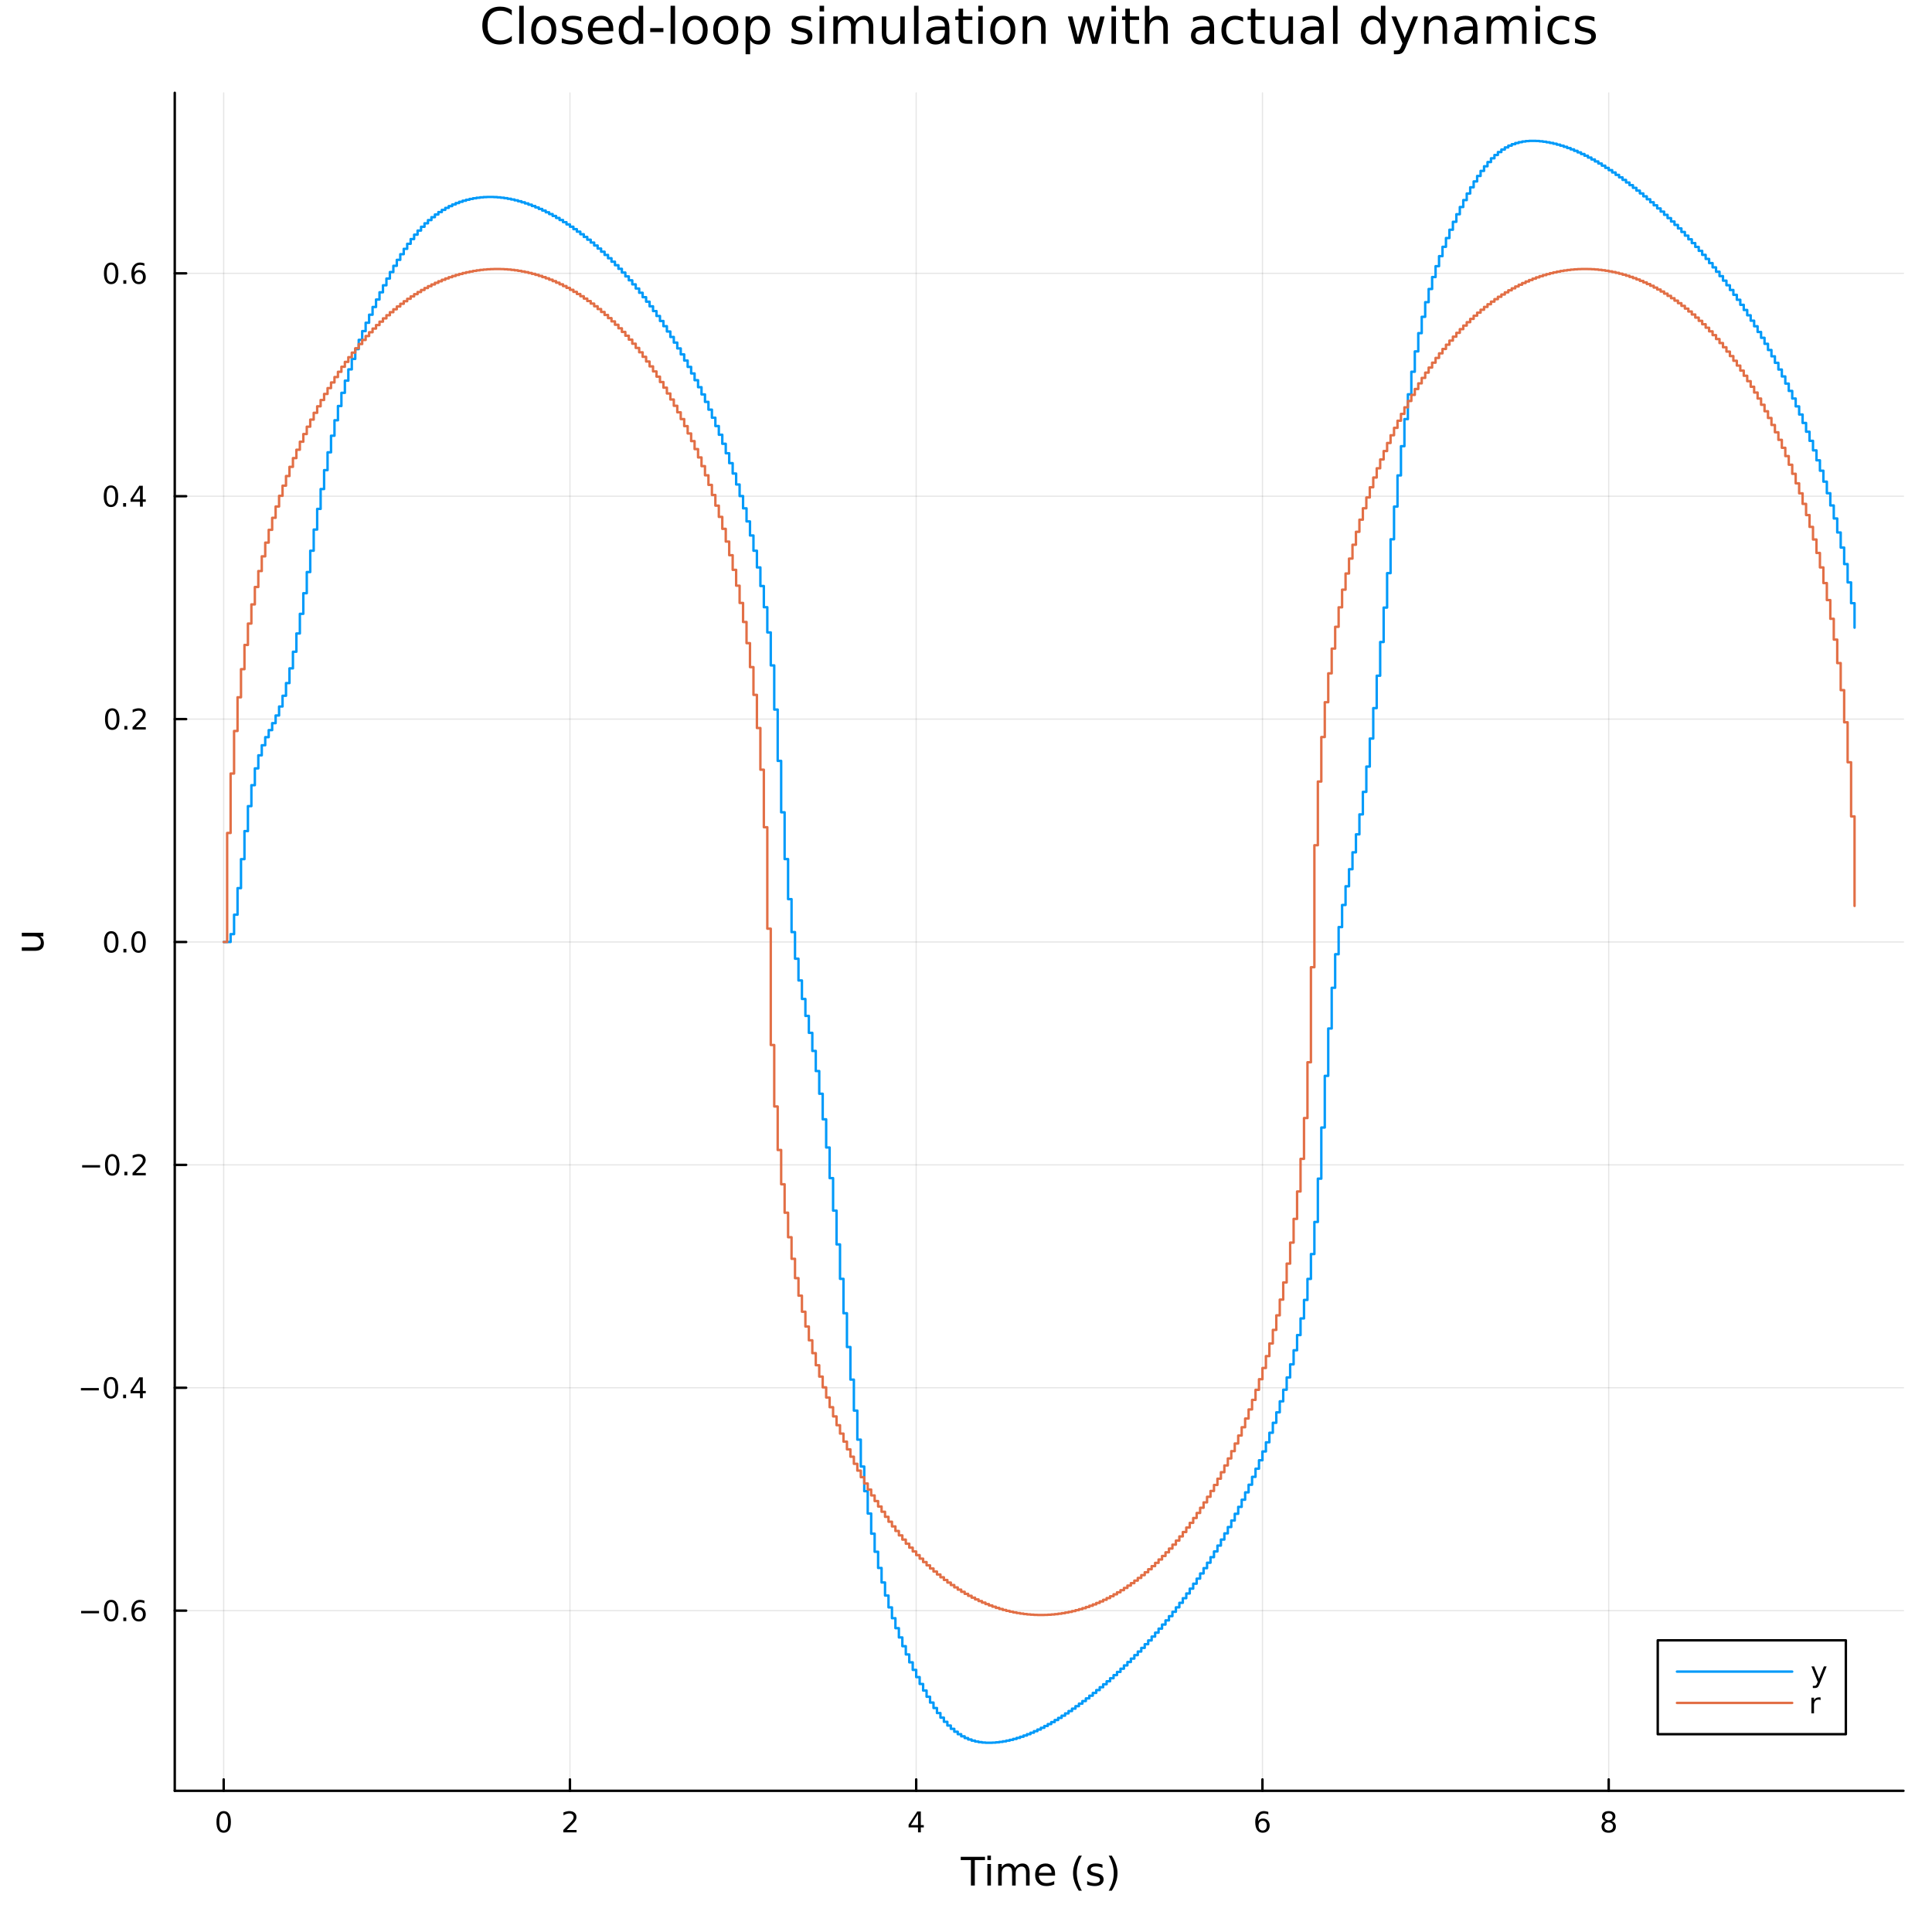 <?xml version="1.0" encoding="utf-8"?>
<svg xmlns="http://www.w3.org/2000/svg" xmlns:xlink="http://www.w3.org/1999/xlink" width="800" height="800" viewBox="0 0 3200 3200">
<rect x="0" y="0" width="3200" height="3200" fill="#333333" stroke="none"/>
<defs>
  <clipPath id="clip040">
    <rect x="0" y="0" width="3200" height="3200"/>
  </clipPath>
</defs>
<path clip-path="url(#clip040)" d="M0 3200 L3200 3200 L3200 0 L0 0  Z" fill="#ffffff" fill-rule="evenodd" fill-opacity="1"/>
<defs>
  <clipPath id="clip041">
    <rect x="640" y="320" width="2241" height="2241"/>
  </clipPath>
</defs>
<path clip-path="url(#clip040)" d="M289.45 2966.14 L3152.76 2966.14 L3152.76 153.712 L289.45 153.712  Z" fill="#ffffff" fill-rule="evenodd" fill-opacity="1"/>
<defs>
  <clipPath id="clip042">
    <rect x="289" y="153" width="2864" height="2813"/>
  </clipPath>
</defs>
<polyline clip-path="url(#clip042)" style="stroke:#000000; stroke-linecap:round; stroke-linejoin:round; stroke-width:2; stroke-opacity:0.1; fill:none" points="370.487,2966.14 370.487,153.712 "/>
<polyline clip-path="url(#clip042)" style="stroke:#000000; stroke-linecap:round; stroke-linejoin:round; stroke-width:2; stroke-opacity:0.1; fill:none" points="943.997,2966.14 943.997,153.712 "/>
<polyline clip-path="url(#clip042)" style="stroke:#000000; stroke-linecap:round; stroke-linejoin:round; stroke-width:2; stroke-opacity:0.1; fill:none" points="1517.51,2966.14 1517.51,153.712 "/>
<polyline clip-path="url(#clip042)" style="stroke:#000000; stroke-linecap:round; stroke-linejoin:round; stroke-width:2; stroke-opacity:0.1; fill:none" points="2091.02,2966.14 2091.02,153.712 "/>
<polyline clip-path="url(#clip042)" style="stroke:#000000; stroke-linecap:round; stroke-linejoin:round; stroke-width:2; stroke-opacity:0.1; fill:none" points="2664.53,2966.14 2664.53,153.712 "/>
<polyline clip-path="url(#clip040)" style="stroke:#000000; stroke-linecap:round; stroke-linejoin:round; stroke-width:4; stroke-opacity:1; fill:none" points="289.45,2966.14 3152.76,2966.14 "/>
<polyline clip-path="url(#clip040)" style="stroke:#000000; stroke-linecap:round; stroke-linejoin:round; stroke-width:4; stroke-opacity:1; fill:none" points="370.487,2966.14 370.487,2947.24 "/>
<polyline clip-path="url(#clip040)" style="stroke:#000000; stroke-linecap:round; stroke-linejoin:round; stroke-width:4; stroke-opacity:1; fill:none" points="943.997,2966.14 943.997,2947.24 "/>
<polyline clip-path="url(#clip040)" style="stroke:#000000; stroke-linecap:round; stroke-linejoin:round; stroke-width:4; stroke-opacity:1; fill:none" points="1517.51,2966.14 1517.51,2947.24 "/>
<polyline clip-path="url(#clip040)" style="stroke:#000000; stroke-linecap:round; stroke-linejoin:round; stroke-width:4; stroke-opacity:1; fill:none" points="2091.02,2966.14 2091.02,2947.24 "/>
<polyline clip-path="url(#clip040)" style="stroke:#000000; stroke-linecap:round; stroke-linejoin:round; stroke-width:4; stroke-opacity:1; fill:none" points="2664.53,2966.14 2664.53,2947.24 "/>
<path clip-path="url(#clip040)" d="M370.487 3003.46 Q366.876 3003.46 365.047 3007.02 Q363.242 3010.56 363.242 3017.69 Q363.242 3024.8 365.047 3028.37 Q366.876 3031.91 370.487 3031.91 Q374.121 3031.91 375.927 3028.37 Q377.756 3024.8 377.756 3017.69 Q377.756 3010.56 375.927 3007.02 Q374.121 3003.46 370.487 3003.46 M370.487 2999.75 Q376.297 2999.75 379.353 3004.36 Q382.431 3008.94 382.431 3017.69 Q382.431 3026.42 379.353 3031.03 Q376.297 3035.61 370.487 3035.61 Q364.677 3035.61 361.598 3031.03 Q358.543 3026.42 358.543 3017.69 Q358.543 3008.94 361.598 3004.36 Q364.677 2999.75 370.487 2999.75 Z" fill="#000000" fill-rule="nonzero" fill-opacity="1" /><path clip-path="url(#clip040)" d="M938.65 3031 L954.969 3031 L954.969 3034.94 L933.025 3034.94 L933.025 3031 Q935.687 3028.25 940.27 3023.62 Q944.877 3018.97 946.057 3017.63 Q948.303 3015.1 949.182 3013.37 Q950.085 3011.61 950.085 3009.92 Q950.085 3007.16 948.141 3005.43 Q946.219 3003.69 943.117 3003.69 Q940.918 3003.69 938.465 3004.45 Q936.034 3005.22 933.256 3006.77 L933.256 3002.05 Q936.08 3000.91 938.534 3000.33 Q940.988 2999.75 943.025 2999.75 Q948.395 2999.75 951.59 3002.44 Q954.784 3005.13 954.784 3009.62 Q954.784 3011.75 953.974 3013.67 Q953.187 3015.56 951.08 3018.16 Q950.502 3018.83 947.4 3022.05 Q944.298 3025.24 938.65 3031 Z" fill="#000000" fill-rule="nonzero" fill-opacity="1" /><path clip-path="url(#clip040)" d="M1520.52 3004.45 L1508.71 3022.9 L1520.52 3022.9 L1520.52 3004.45 M1519.29 3000.38 L1525.17 3000.38 L1525.17 3022.9 L1530.1 3022.9 L1530.1 3026.79 L1525.17 3026.79 L1525.17 3034.94 L1520.52 3034.94 L1520.52 3026.79 L1504.91 3026.79 L1504.91 3022.28 L1519.29 3000.38 Z" fill="#000000" fill-rule="nonzero" fill-opacity="1" /><path clip-path="url(#clip040)" d="M2091.42 3015.8 Q2088.27 3015.8 2086.42 3017.95 Q2084.59 3020.1 2084.59 3023.85 Q2084.59 3027.58 2086.42 3029.75 Q2088.27 3031.91 2091.42 3031.91 Q2094.57 3031.91 2096.4 3029.75 Q2098.25 3027.58 2098.25 3023.85 Q2098.25 3020.1 2096.4 3017.95 Q2094.57 3015.8 2091.42 3015.8 M2100.7 3001.14 L2100.7 3005.4 Q2098.95 3004.57 2097.14 3004.13 Q2095.36 3003.69 2093.6 3003.69 Q2088.97 3003.69 2086.51 3006.81 Q2084.08 3009.94 2083.74 3016.26 Q2085.1 3014.25 2087.16 3013.18 Q2089.22 3012.09 2091.7 3012.09 Q2096.91 3012.09 2099.92 3015.26 Q2102.95 3018.41 2102.95 3023.85 Q2102.95 3029.18 2099.8 3032.39 Q2096.65 3035.61 2091.42 3035.61 Q2085.43 3035.61 2082.26 3031.03 Q2079.08 3026.42 2079.08 3017.69 Q2079.08 3009.5 2082.97 3004.64 Q2086.86 2999.75 2093.41 2999.75 Q2095.17 2999.75 2096.95 3000.1 Q2098.76 3000.45 2100.7 3001.14 Z" fill="#000000" fill-rule="nonzero" fill-opacity="1" /><path clip-path="url(#clip040)" d="M2664.53 3018.53 Q2661.19 3018.53 2659.27 3020.31 Q2657.37 3022.09 2657.37 3025.22 Q2657.37 3028.34 2659.27 3030.13 Q2661.19 3031.91 2664.53 3031.91 Q2667.86 3031.91 2669.78 3030.13 Q2671.7 3028.32 2671.7 3025.22 Q2671.7 3022.09 2669.78 3020.31 Q2667.88 3018.53 2664.53 3018.53 M2659.85 3016.54 Q2656.84 3015.8 2655.15 3013.74 Q2653.49 3011.68 2653.49 3008.71 Q2653.49 3004.57 2656.43 3002.16 Q2659.39 2999.75 2664.53 2999.75 Q2669.69 2999.75 2672.63 3002.16 Q2675.57 3004.57 2675.57 3008.71 Q2675.57 3011.68 2673.88 3013.74 Q2672.21 3015.8 2669.23 3016.54 Q2672.61 3017.32 2674.48 3019.62 Q2676.38 3021.91 2676.38 3025.22 Q2676.38 3030.24 2673.3 3032.93 Q2670.24 3035.61 2664.53 3035.61 Q2658.81 3035.61 2655.73 3032.93 Q2652.68 3030.24 2652.68 3025.22 Q2652.68 3021.91 2654.57 3019.62 Q2656.47 3017.32 2659.85 3016.54 M2658.14 3009.15 Q2658.14 3011.84 2659.8 3013.34 Q2661.49 3014.85 2664.53 3014.85 Q2667.54 3014.85 2669.23 3013.34 Q2670.94 3011.84 2670.94 3009.15 Q2670.94 3006.47 2669.23 3004.96 Q2667.54 3003.46 2664.53 3003.46 Q2661.49 3003.46 2659.8 3004.96 Q2658.14 3006.47 2658.14 3009.15 Z" fill="#000000" fill-rule="nonzero" fill-opacity="1" /><path clip-path="url(#clip040)" d="M1591.27 3075.48 L1631.47 3075.48 L1631.47 3080.89 L1614.6 3080.89 L1614.6 3123 L1608.14 3123 L1608.14 3080.89 L1591.27 3080.89 L1591.27 3075.48 Z" fill="#000000" fill-rule="nonzero" fill-opacity="1" /><path clip-path="url(#clip040)" d="M1635.42 3087.36 L1641.28 3087.36 L1641.28 3123 L1635.42 3123 L1635.42 3087.36 M1635.42 3073.48 L1641.28 3073.48 L1641.28 3080.89 L1635.42 3080.89 L1635.42 3073.48 Z" fill="#000000" fill-rule="nonzero" fill-opacity="1" /><path clip-path="url(#clip040)" d="M1681.29 3094.2 Q1683.48 3090.25 1686.54 3088.37 Q1689.59 3086.5 1693.73 3086.5 Q1699.3 3086.5 1702.32 3090.41 Q1705.35 3094.29 1705.35 3101.49 L1705.35 3123 L1699.46 3123 L1699.46 3101.68 Q1699.46 3096.55 1697.65 3094.07 Q1695.83 3091.59 1692.11 3091.59 Q1687.56 3091.59 1684.91 3094.61 Q1682.27 3097.64 1682.27 3102.86 L1682.27 3123 L1676.38 3123 L1676.38 3101.68 Q1676.38 3096.52 1674.57 3094.07 Q1672.76 3091.59 1668.97 3091.59 Q1664.48 3091.59 1661.84 3094.64 Q1659.2 3097.67 1659.2 3102.86 L1659.2 3123 L1653.31 3123 L1653.31 3087.36 L1659.2 3087.36 L1659.2 3092.89 Q1661.2 3089.62 1664 3088.06 Q1666.8 3086.5 1670.65 3086.5 Q1674.54 3086.5 1677.24 3088.47 Q1679.98 3090.44 1681.29 3094.2 Z" fill="#000000" fill-rule="nonzero" fill-opacity="1" /><path clip-path="url(#clip040)" d="M1747.52 3103.72 L1747.52 3106.58 L1720.59 3106.58 Q1720.98 3112.63 1724.22 3115.81 Q1727.5 3118.96 1733.33 3118.96 Q1736.7 3118.96 1739.85 3118.13 Q1743.03 3117.31 1746.15 3115.65 L1746.15 3121.19 Q1743 3122.53 1739.69 3123.23 Q1736.38 3123.93 1732.98 3123.93 Q1724.45 3123.93 1719.45 3118.96 Q1714.48 3114 1714.48 3105.53 Q1714.48 3096.78 1719.19 3091.65 Q1723.94 3086.5 1731.96 3086.5 Q1739.15 3086.5 1743.32 3091.14 Q1747.52 3095.76 1747.52 3103.72 M1741.66 3102 Q1741.6 3097.19 1738.96 3094.33 Q1736.35 3091.46 1732.02 3091.46 Q1727.12 3091.46 1724.16 3094.23 Q1721.23 3097 1720.78 3102.03 L1741.66 3102 Z" fill="#000000" fill-rule="nonzero" fill-opacity="1" /><path clip-path="url(#clip040)" d="M1791.92 3073.54 Q1787.66 3080.86 1785.59 3088.02 Q1783.52 3095.19 1783.52 3102.54 Q1783.52 3109.89 1785.59 3117.12 Q1787.69 3124.31 1791.92 3131.6 L1786.83 3131.6 Q1782.05 3124.12 1779.67 3116.89 Q1777.31 3109.67 1777.31 3102.54 Q1777.31 3095.44 1779.67 3088.25 Q1782.02 3081.05 1786.83 3073.54 L1791.92 3073.54 Z" fill="#000000" fill-rule="nonzero" fill-opacity="1" /><path clip-path="url(#clip040)" d="M1826.01 3088.41 L1826.01 3093.94 Q1823.53 3092.67 1820.85 3092.03 Q1818.18 3091.4 1815.32 3091.4 Q1810.95 3091.4 1808.76 3092.73 Q1806.59 3094.07 1806.59 3096.75 Q1806.59 3098.78 1808.15 3099.96 Q1809.71 3101.11 1814.42 3102.16 L1816.43 3102.6 Q1822.67 3103.94 1825.28 3106.39 Q1827.92 3108.81 1827.92 3113.17 Q1827.92 3118.13 1823.97 3121.03 Q1820.06 3123.93 1813.18 3123.93 Q1810.32 3123.93 1807.2 3123.35 Q1804.11 3122.81 1800.67 3121.7 L1800.67 3115.65 Q1803.92 3117.34 1807.07 3118.2 Q1810.22 3119.03 1813.31 3119.03 Q1817.45 3119.03 1819.68 3117.62 Q1821.9 3116.19 1821.9 3113.61 Q1821.9 3111.23 1820.28 3109.95 Q1818.69 3108.68 1813.25 3107.5 L1811.21 3107.03 Q1805.77 3105.88 1803.35 3103.52 Q1800.93 3101.14 1800.93 3097 Q1800.93 3091.97 1804.49 3089.23 Q1808.06 3086.5 1814.62 3086.5 Q1817.86 3086.5 1820.73 3086.97 Q1823.59 3087.45 1826.01 3088.41 Z" fill="#000000" fill-rule="nonzero" fill-opacity="1" /><path clip-path="url(#clip040)" d="M1836.32 3073.54 L1841.41 3073.54 Q1846.19 3081.05 1848.54 3088.25 Q1850.93 3095.44 1850.93 3102.54 Q1850.93 3109.67 1848.54 3116.89 Q1846.19 3124.12 1841.41 3131.6 L1836.32 3131.6 Q1840.56 3124.31 1842.62 3117.12 Q1844.73 3109.89 1844.73 3102.54 Q1844.73 3095.19 1842.62 3088.02 Q1840.56 3080.86 1836.32 3073.54 Z" fill="#000000" fill-rule="nonzero" fill-opacity="1" /><polyline clip-path="url(#clip042)" style="stroke:#000000; stroke-linecap:round; stroke-linejoin:round; stroke-width:2; stroke-opacity:0.1; fill:none" points="289.45,2667.74 3152.76,2667.74 "/>
<polyline clip-path="url(#clip042)" style="stroke:#000000; stroke-linecap:round; stroke-linejoin:round; stroke-width:2; stroke-opacity:0.1; fill:none" points="289.45,2298.57 3152.76,2298.57 "/>
<polyline clip-path="url(#clip042)" style="stroke:#000000; stroke-linecap:round; stroke-linejoin:round; stroke-width:2; stroke-opacity:0.1; fill:none" points="289.45,1929.4 3152.76,1929.4 "/>
<polyline clip-path="url(#clip042)" style="stroke:#000000; stroke-linecap:round; stroke-linejoin:round; stroke-width:2; stroke-opacity:0.1; fill:none" points="289.45,1560.23 3152.76,1560.23 "/>
<polyline clip-path="url(#clip042)" style="stroke:#000000; stroke-linecap:round; stroke-linejoin:round; stroke-width:2; stroke-opacity:0.1; fill:none" points="289.45,1191.06 3152.76,1191.06 "/>
<polyline clip-path="url(#clip042)" style="stroke:#000000; stroke-linecap:round; stroke-linejoin:round; stroke-width:2; stroke-opacity:0.1; fill:none" points="289.45,821.887 3152.76,821.887 "/>
<polyline clip-path="url(#clip042)" style="stroke:#000000; stroke-linecap:round; stroke-linejoin:round; stroke-width:2; stroke-opacity:0.1; fill:none" points="289.45,452.716 3152.76,452.716 "/>
<polyline clip-path="url(#clip040)" style="stroke:#000000; stroke-linecap:round; stroke-linejoin:round; stroke-width:4; stroke-opacity:1; fill:none" points="289.45,2966.14 289.45,153.712 "/>
<polyline clip-path="url(#clip040)" style="stroke:#000000; stroke-linecap:round; stroke-linejoin:round; stroke-width:4; stroke-opacity:1; fill:none" points="289.45,2667.74 308.348,2667.74 "/>
<polyline clip-path="url(#clip040)" style="stroke:#000000; stroke-linecap:round; stroke-linejoin:round; stroke-width:4; stroke-opacity:1; fill:none" points="289.45,2298.57 308.348,2298.57 "/>
<polyline clip-path="url(#clip040)" style="stroke:#000000; stroke-linecap:round; stroke-linejoin:round; stroke-width:4; stroke-opacity:1; fill:none" points="289.45,1929.4 308.348,1929.4 "/>
<polyline clip-path="url(#clip040)" style="stroke:#000000; stroke-linecap:round; stroke-linejoin:round; stroke-width:4; stroke-opacity:1; fill:none" points="289.45,1560.23 308.348,1560.23 "/>
<polyline clip-path="url(#clip040)" style="stroke:#000000; stroke-linecap:round; stroke-linejoin:round; stroke-width:4; stroke-opacity:1; fill:none" points="289.45,1191.06 308.348,1191.06 "/>
<polyline clip-path="url(#clip040)" style="stroke:#000000; stroke-linecap:round; stroke-linejoin:round; stroke-width:4; stroke-opacity:1; fill:none" points="289.45,821.887 308.348,821.887 "/>
<polyline clip-path="url(#clip040)" style="stroke:#000000; stroke-linecap:round; stroke-linejoin:round; stroke-width:4; stroke-opacity:1; fill:none" points="289.45,452.716 308.348,452.716 "/>
<path clip-path="url(#clip040)" d="M134.344 2668.19 L164.02 2668.19 L164.02 2672.13 L134.344 2672.13 L134.344 2668.19 Z" fill="#000000" fill-rule="nonzero" fill-opacity="1" /><path clip-path="url(#clip040)" d="M184.112 2653.54 Q180.501 2653.54 178.673 2657.11 Q176.867 2660.65 176.867 2667.78 Q176.867 2674.88 178.673 2678.45 Q180.501 2681.99 184.112 2681.99 Q187.747 2681.99 189.552 2678.45 Q191.381 2674.88 191.381 2667.78 Q191.381 2660.65 189.552 2657.11 Q187.747 2653.54 184.112 2653.54 M184.112 2649.84 Q189.923 2649.84 192.978 2654.44 Q196.057 2659.03 196.057 2667.78 Q196.057 2676.5 192.978 2681.11 Q189.923 2685.69 184.112 2685.69 Q178.302 2685.69 175.224 2681.11 Q172.168 2676.5 172.168 2667.78 Q172.168 2659.03 175.224 2654.44 Q178.302 2649.84 184.112 2649.84 Z" fill="#000000" fill-rule="nonzero" fill-opacity="1" /><path clip-path="url(#clip040)" d="M204.274 2679.14 L209.159 2679.14 L209.159 2685.02 L204.274 2685.02 L204.274 2679.14 Z" fill="#000000" fill-rule="nonzero" fill-opacity="1" /><path clip-path="url(#clip040)" d="M229.922 2665.88 Q226.774 2665.88 224.922 2668.03 Q223.094 2670.19 223.094 2673.94 Q223.094 2677.66 224.922 2679.84 Q226.774 2681.99 229.922 2681.99 Q233.071 2681.99 234.899 2679.84 Q236.751 2677.66 236.751 2673.94 Q236.751 2670.19 234.899 2668.03 Q233.071 2665.88 229.922 2665.88 M239.205 2651.23 L239.205 2655.49 Q237.446 2654.65 235.64 2654.21 Q233.858 2653.77 232.098 2653.77 Q227.469 2653.77 225.015 2656.9 Q222.584 2660.02 222.237 2666.34 Q223.603 2664.33 225.663 2663.26 Q227.723 2662.18 230.2 2662.18 Q235.409 2662.18 238.418 2665.35 Q241.45 2668.5 241.45 2673.94 Q241.45 2679.26 238.302 2682.48 Q235.154 2685.69 229.922 2685.69 Q223.927 2685.69 220.756 2681.11 Q217.585 2676.5 217.585 2667.78 Q217.585 2659.58 221.473 2654.72 Q225.362 2649.84 231.913 2649.84 Q233.672 2649.84 235.455 2650.19 Q237.26 2650.53 239.205 2651.23 Z" fill="#000000" fill-rule="nonzero" fill-opacity="1" /><path clip-path="url(#clip040)" d="M134.02 2299.02 L163.696 2299.02 L163.696 2302.96 L134.02 2302.96 L134.02 2299.02 Z" fill="#000000" fill-rule="nonzero" fill-opacity="1" /><path clip-path="url(#clip040)" d="M183.788 2284.37 Q180.177 2284.37 178.349 2287.94 Q176.543 2291.48 176.543 2298.61 Q176.543 2305.71 178.349 2309.28 Q180.177 2312.82 183.788 2312.82 Q187.423 2312.82 189.228 2309.28 Q191.057 2305.71 191.057 2298.61 Q191.057 2291.48 189.228 2287.94 Q187.423 2284.37 183.788 2284.37 M183.788 2280.67 Q189.599 2280.67 192.654 2285.27 Q195.733 2289.86 195.733 2298.61 Q195.733 2307.33 192.654 2311.94 Q189.599 2316.52 183.788 2316.52 Q177.978 2316.52 174.9 2311.94 Q171.844 2307.33 171.844 2298.61 Q171.844 2289.86 174.9 2285.27 Q177.978 2280.67 183.788 2280.67 Z" fill="#000000" fill-rule="nonzero" fill-opacity="1" /><path clip-path="url(#clip040)" d="M203.95 2309.97 L208.835 2309.97 L208.835 2315.85 L203.95 2315.85 L203.95 2309.97 Z" fill="#000000" fill-rule="nonzero" fill-opacity="1" /><path clip-path="url(#clip040)" d="M231.867 2285.37 L220.061 2303.82 L231.867 2303.82 L231.867 2285.37 M230.64 2281.29 L236.52 2281.29 L236.52 2303.82 L241.45 2303.82 L241.45 2307.7 L236.52 2307.7 L236.52 2315.85 L231.867 2315.85 L231.867 2307.7 L216.265 2307.7 L216.265 2303.19 L230.64 2281.29 Z" fill="#000000" fill-rule="nonzero" fill-opacity="1" /><path clip-path="url(#clip040)" d="M136.103 1929.85 L165.779 1929.85 L165.779 1933.79 L136.103 1933.79 L136.103 1929.85 Z" fill="#000000" fill-rule="nonzero" fill-opacity="1" /><path clip-path="url(#clip040)" d="M185.872 1915.2 Q182.261 1915.2 180.432 1918.76 Q178.626 1922.31 178.626 1929.44 Q178.626 1936.54 180.432 1940.11 Q182.261 1943.65 185.872 1943.65 Q189.506 1943.65 191.312 1940.11 Q193.14 1936.54 193.14 1929.44 Q193.14 1922.31 191.312 1918.76 Q189.506 1915.2 185.872 1915.2 M185.872 1911.5 Q191.682 1911.5 194.737 1916.1 Q197.816 1920.69 197.816 1929.44 Q197.816 1938.16 194.737 1942.77 Q191.682 1947.35 185.872 1947.35 Q180.062 1947.35 176.983 1942.77 Q173.927 1938.16 173.927 1929.44 Q173.927 1920.69 176.983 1916.1 Q180.062 1911.5 185.872 1911.5 Z" fill="#000000" fill-rule="nonzero" fill-opacity="1" /><path clip-path="url(#clip040)" d="M206.034 1940.8 L210.918 1940.8 L210.918 1946.68 L206.034 1946.68 L206.034 1940.8 Z" fill="#000000" fill-rule="nonzero" fill-opacity="1" /><path clip-path="url(#clip040)" d="M225.131 1942.75 L241.45 1942.75 L241.45 1946.68 L219.506 1946.68 L219.506 1942.75 Q222.168 1939.99 226.751 1935.36 Q231.358 1930.71 232.538 1929.37 Q234.784 1926.84 235.663 1925.11 Q236.566 1923.35 236.566 1921.66 Q236.566 1918.9 234.621 1917.17 Q232.7 1915.43 229.598 1915.43 Q227.399 1915.43 224.946 1916.2 Q222.515 1916.96 219.737 1918.51 L219.737 1913.79 Q222.561 1912.65 225.015 1912.07 Q227.469 1911.5 229.506 1911.5 Q234.876 1911.5 238.071 1914.18 Q241.265 1916.87 241.265 1921.36 Q241.265 1923.49 240.455 1925.41 Q239.668 1927.31 237.561 1929.9 Q236.983 1930.57 233.881 1933.79 Q230.779 1936.98 225.131 1942.75 Z" fill="#000000" fill-rule="nonzero" fill-opacity="1" /><path clip-path="url(#clip040)" d="M184.275 1546.03 Q180.663 1546.03 178.835 1549.59 Q177.029 1553.13 177.029 1560.26 Q177.029 1567.37 178.835 1570.94 Q180.663 1574.48 184.275 1574.48 Q187.909 1574.48 189.714 1570.94 Q191.543 1567.37 191.543 1560.26 Q191.543 1553.13 189.714 1549.59 Q187.909 1546.03 184.275 1546.03 M184.275 1542.32 Q190.085 1542.32 193.14 1546.93 Q196.219 1551.51 196.219 1560.26 Q196.219 1568.99 193.14 1573.6 Q190.085 1578.18 184.275 1578.18 Q178.464 1578.18 175.386 1573.6 Q172.33 1568.99 172.33 1560.26 Q172.33 1551.51 175.386 1546.93 Q178.464 1542.32 184.275 1542.32 Z" fill="#000000" fill-rule="nonzero" fill-opacity="1" /><path clip-path="url(#clip040)" d="M204.436 1571.63 L209.321 1571.63 L209.321 1577.51 L204.436 1577.51 L204.436 1571.63 Z" fill="#000000" fill-rule="nonzero" fill-opacity="1" /><path clip-path="url(#clip040)" d="M229.506 1546.03 Q225.895 1546.03 224.066 1549.59 Q222.26 1553.13 222.26 1560.26 Q222.26 1567.37 224.066 1570.94 Q225.895 1574.48 229.506 1574.48 Q233.14 1574.48 234.946 1570.94 Q236.774 1567.37 236.774 1560.26 Q236.774 1553.13 234.946 1549.59 Q233.14 1546.03 229.506 1546.03 M229.506 1542.32 Q235.316 1542.32 238.371 1546.93 Q241.45 1551.51 241.45 1560.26 Q241.45 1568.99 238.371 1573.6 Q235.316 1578.18 229.506 1578.18 Q223.696 1578.18 220.617 1573.6 Q217.561 1568.99 217.561 1560.26 Q217.561 1551.51 220.617 1546.93 Q223.696 1542.32 229.506 1542.32 Z" fill="#000000" fill-rule="nonzero" fill-opacity="1" /><path clip-path="url(#clip040)" d="M185.872 1176.86 Q182.261 1176.86 180.432 1180.42 Q178.626 1183.96 178.626 1191.09 Q178.626 1198.2 180.432 1201.76 Q182.261 1205.31 185.872 1205.31 Q189.506 1205.31 191.312 1201.76 Q193.14 1198.2 193.14 1191.09 Q193.14 1183.96 191.312 1180.42 Q189.506 1176.86 185.872 1176.86 M185.872 1173.15 Q191.682 1173.15 194.737 1177.76 Q197.816 1182.34 197.816 1191.09 Q197.816 1199.82 194.737 1204.43 Q191.682 1209.01 185.872 1209.01 Q180.062 1209.01 176.983 1204.43 Q173.927 1199.82 173.927 1191.09 Q173.927 1182.34 176.983 1177.76 Q180.062 1173.15 185.872 1173.15 Z" fill="#000000" fill-rule="nonzero" fill-opacity="1" /><path clip-path="url(#clip040)" d="M206.034 1202.46 L210.918 1202.46 L210.918 1208.34 L206.034 1208.34 L206.034 1202.46 Z" fill="#000000" fill-rule="nonzero" fill-opacity="1" /><path clip-path="url(#clip040)" d="M225.131 1204.4 L241.45 1204.4 L241.45 1208.34 L219.506 1208.34 L219.506 1204.4 Q222.168 1201.65 226.751 1197.02 Q231.358 1192.37 232.538 1191.02 Q234.784 1188.5 235.663 1186.76 Q236.566 1185.01 236.566 1183.32 Q236.566 1180.56 234.621 1178.82 Q232.7 1177.09 229.598 1177.09 Q227.399 1177.09 224.946 1177.85 Q222.515 1178.62 219.737 1180.17 L219.737 1175.45 Q222.561 1174.31 225.015 1173.73 Q227.469 1173.15 229.506 1173.15 Q234.876 1173.15 238.071 1175.84 Q241.265 1178.52 241.265 1183.01 Q241.265 1185.14 240.455 1187.07 Q239.668 1188.96 237.561 1191.56 Q236.983 1192.23 233.881 1195.45 Q230.779 1198.64 225.131 1204.4 Z" fill="#000000" fill-rule="nonzero" fill-opacity="1" /><path clip-path="url(#clip040)" d="M183.788 807.686 Q180.177 807.686 178.349 811.251 Q176.543 814.793 176.543 821.922 Q176.543 829.029 178.349 832.593 Q180.177 836.135 183.788 836.135 Q187.423 836.135 189.228 832.593 Q191.057 829.029 191.057 821.922 Q191.057 814.793 189.228 811.251 Q187.423 807.686 183.788 807.686 M183.788 803.982 Q189.599 803.982 192.654 808.589 Q195.733 813.172 195.733 821.922 Q195.733 830.649 192.654 835.255 Q189.599 839.839 183.788 839.839 Q177.978 839.839 174.9 835.255 Q171.844 830.649 171.844 821.922 Q171.844 813.172 174.9 808.589 Q177.978 803.982 183.788 803.982 Z" fill="#000000" fill-rule="nonzero" fill-opacity="1" /><path clip-path="url(#clip040)" d="M203.95 833.288 L208.835 833.288 L208.835 839.167 L203.95 839.167 L203.95 833.288 Z" fill="#000000" fill-rule="nonzero" fill-opacity="1" /><path clip-path="url(#clip040)" d="M231.867 808.681 L220.061 827.13 L231.867 827.13 L231.867 808.681 M230.64 804.607 L236.52 804.607 L236.52 827.13 L241.45 827.13 L241.45 831.019 L236.52 831.019 L236.52 839.167 L231.867 839.167 L231.867 831.019 L216.265 831.019 L216.265 826.505 L230.64 804.607 Z" fill="#000000" fill-rule="nonzero" fill-opacity="1" /><path clip-path="url(#clip040)" d="M184.112 438.515 Q180.501 438.515 178.673 442.08 Q176.867 445.621 176.867 452.751 Q176.867 459.857 178.673 463.422 Q180.501 466.964 184.112 466.964 Q187.747 466.964 189.552 463.422 Q191.381 459.857 191.381 452.751 Q191.381 445.621 189.552 442.08 Q187.747 438.515 184.112 438.515 M184.112 434.811 Q189.923 434.811 192.978 439.418 Q196.057 444.001 196.057 452.751 Q196.057 461.478 192.978 466.084 Q189.923 470.667 184.112 470.667 Q178.302 470.667 175.224 466.084 Q172.168 461.478 172.168 452.751 Q172.168 444.001 175.224 439.418 Q178.302 434.811 184.112 434.811 Z" fill="#000000" fill-rule="nonzero" fill-opacity="1" /><path clip-path="url(#clip040)" d="M204.274 464.117 L209.159 464.117 L209.159 469.996 L204.274 469.996 L204.274 464.117 Z" fill="#000000" fill-rule="nonzero" fill-opacity="1" /><path clip-path="url(#clip040)" d="M229.922 450.853 Q226.774 450.853 224.922 453.005 Q223.094 455.158 223.094 458.908 Q223.094 462.635 224.922 464.811 Q226.774 466.964 229.922 466.964 Q233.071 466.964 234.899 464.811 Q236.751 462.635 236.751 458.908 Q236.751 455.158 234.899 453.005 Q233.071 450.853 229.922 450.853 M239.205 436.2 L239.205 440.459 Q237.446 439.626 235.64 439.186 Q233.858 438.746 232.098 438.746 Q227.469 438.746 225.015 441.871 Q222.584 444.996 222.237 451.316 Q223.603 449.302 225.663 448.237 Q227.723 447.149 230.2 447.149 Q235.409 447.149 238.418 450.32 Q241.45 453.468 241.45 458.908 Q241.45 464.232 238.302 467.45 Q235.154 470.667 229.922 470.667 Q223.927 470.667 220.756 466.084 Q217.585 461.478 217.585 452.751 Q217.585 444.556 221.473 439.695 Q225.362 434.811 231.913 434.811 Q233.672 434.811 235.455 435.158 Q237.26 435.506 239.205 436.2 Z" fill="#000000" fill-rule="nonzero" fill-opacity="1" /><path clip-path="url(#clip040)" d="M57.696 1574.85 L36.116 1574.85 L36.116 1569 L57.473 1569 Q62.534 1569 65.08 1567.02 Q67.595 1565.05 67.595 1561.1 Q67.595 1556.36 64.571 1553.62 Q61.547 1550.85 56.327 1550.85 L36.116 1550.85 L36.116 1545 L71.764 1545 L71.764 1550.85 L66.29 1550.85 Q69.536 1552.99 71.128 1555.82 Q72.687 1558.62 72.687 1562.34 Q72.687 1568.49 68.868 1571.67 Q65.048 1574.85 57.696 1574.85 M35.257 1560.12 L35.257 1560.12 Z" fill="#000000" fill-rule="nonzero" fill-opacity="1" /><path clip-path="url(#clip040)" d="M847.667 16.755 L847.667 25.383 Q843.535 21.535 838.836 19.631 Q834.178 17.727 828.912 17.727 Q818.541 17.727 813.032 24.087 Q807.523 30.406 807.523 42.397 Q807.523 54.347 813.032 60.707 Q818.541 67.026 828.912 67.026 Q834.178 67.026 838.836 65.122 Q843.535 63.218 847.667 59.37 L847.667 67.918 Q843.373 70.834 838.553 72.292 Q833.773 73.751 828.426 73.751 Q814.693 73.751 806.794 65.365 Q798.894 56.94 798.894 42.397 Q798.894 27.814 806.794 19.428 Q814.693 11.002 828.426 11.002 Q833.854 11.002 838.634 12.461 Q843.454 13.878 847.667 16.755 Z" fill="#000000" fill-rule="nonzero" fill-opacity="1" /><path clip-path="url(#clip040)" d="M859.982 9.544 L867.436 9.544 L867.436 72.576 L859.982 72.576 L859.982 9.544 Z" fill="#000000" fill-rule="nonzero" fill-opacity="1" /><path clip-path="url(#clip040)" d="M900.613 32.431 Q894.617 32.431 891.134 37.131 Q887.65 41.789 887.65 49.931 Q887.65 58.074 891.093 62.773 Q894.577 67.431 900.613 67.431 Q906.567 67.431 910.051 62.732 Q913.535 58.033 913.535 49.931 Q913.535 41.87 910.051 37.171 Q906.567 32.431 900.613 32.431 M900.613 26.112 Q910.335 26.112 915.885 32.431 Q921.434 38.751 921.434 49.931 Q921.434 61.071 915.885 67.431 Q910.335 73.751 900.613 73.751 Q890.85 73.751 885.3 67.431 Q879.791 61.071 879.791 49.931 Q879.791 38.751 885.3 32.431 Q890.85 26.112 900.613 26.112 Z" fill="#000000" fill-rule="nonzero" fill-opacity="1" /><path clip-path="url(#clip040)" d="M962.713 28.543 L962.713 35.591 Q959.553 33.971 956.151 33.161 Q952.748 32.35 949.102 32.35 Q943.552 32.35 940.757 34.052 Q938.002 35.753 938.002 39.156 Q938.002 41.749 939.987 43.248 Q941.972 44.706 947.968 46.043 L950.52 46.61 Q958.46 48.311 961.781 51.43 Q965.144 54.509 965.144 60.059 Q965.144 66.378 960.12 70.064 Q955.138 73.751 946.388 73.751 Q942.742 73.751 938.772 73.022 Q934.843 72.333 930.468 70.915 L930.468 63.218 Q934.6 65.365 938.61 66.459 Q942.621 67.512 946.55 67.512 Q951.816 67.512 954.652 65.73 Q957.487 63.907 957.487 60.626 Q957.487 57.588 955.421 55.967 Q953.396 54.347 946.469 52.848 L943.876 52.24 Q936.949 50.782 933.871 47.785 Q930.792 44.746 930.792 39.48 Q930.792 33.08 935.329 29.596 Q939.866 26.112 948.211 26.112 Q952.343 26.112 955.988 26.72 Q959.634 27.327 962.713 28.543 Z" fill="#000000" fill-rule="nonzero" fill-opacity="1" /><path clip-path="url(#clip040)" d="M1015.82 48.028 L1015.82 51.673 L981.55 51.673 Q982.036 59.37 986.168 63.421 Q990.34 67.431 997.753 67.431 Q1002.05 67.431 1006.06 66.378 Q1010.11 65.325 1014.08 63.218 L1014.08 70.267 Q1010.07 71.968 1005.86 72.86 Q1001.64 73.751 997.308 73.751 Q986.451 73.751 980.091 67.431 Q973.772 61.112 973.772 50.337 Q973.772 39.197 979.767 32.675 Q985.803 26.112 996.011 26.112 Q1005.17 26.112 1010.47 32.026 Q1015.82 37.9 1015.82 48.028 M1008.37 45.84 Q1008.29 39.723 1004.92 36.077 Q1001.6 32.431 996.092 32.431 Q989.854 32.431 986.087 35.956 Q982.36 39.48 981.793 45.88 L1008.37 45.84 Z" fill="#000000" fill-rule="nonzero" fill-opacity="1" /><path clip-path="url(#clip040)" d="M1057.91 34.092 L1057.91 9.544 L1065.36 9.544 L1065.36 72.576 L1057.91 72.576 L1057.91 65.77 Q1055.56 69.821 1051.95 71.806 Q1048.39 73.751 1043.37 73.751 Q1035.14 73.751 1029.96 67.188 Q1024.81 60.626 1024.81 49.931 Q1024.81 39.237 1029.96 32.675 Q1035.14 26.112 1043.37 26.112 Q1048.39 26.112 1051.95 28.097 Q1055.56 30.041 1057.91 34.092 M1032.51 49.931 Q1032.51 58.155 1035.87 62.854 Q1039.28 67.512 1045.19 67.512 Q1051.1 67.512 1054.51 62.854 Q1057.91 58.155 1057.91 49.931 Q1057.91 41.708 1054.51 37.05 Q1051.1 32.35 1045.19 32.35 Q1039.28 32.35 1035.87 37.05 Q1032.51 41.708 1032.51 49.931 Z" fill="#000000" fill-rule="nonzero" fill-opacity="1" /><path clip-path="url(#clip040)" d="M1076.95 46.529 L1098.78 46.529 L1098.78 53.172 L1076.95 53.172 L1076.95 46.529 Z" fill="#000000" fill-rule="nonzero" fill-opacity="1" /><path clip-path="url(#clip040)" d="M1110.65 9.544 L1118.11 9.544 L1118.11 72.576 L1110.65 72.576 L1110.65 9.544 Z" fill="#000000" fill-rule="nonzero" fill-opacity="1" /><path clip-path="url(#clip040)" d="M1151.28 32.431 Q1145.29 32.431 1141.8 37.131 Q1138.32 41.789 1138.32 49.931 Q1138.32 58.074 1141.76 62.773 Q1145.25 67.431 1151.28 67.431 Q1157.24 67.431 1160.72 62.732 Q1164.2 58.033 1164.2 49.931 Q1164.2 41.87 1160.72 37.171 Q1157.24 32.431 1151.28 32.431 M1151.28 26.112 Q1161 26.112 1166.55 32.431 Q1172.1 38.751 1172.1 49.931 Q1172.1 61.071 1166.55 67.431 Q1161 73.751 1151.28 73.751 Q1141.52 73.751 1135.97 67.431 Q1130.46 61.071 1130.46 49.931 Q1130.46 38.751 1135.97 32.431 Q1141.52 26.112 1151.28 26.112 Z" fill="#000000" fill-rule="nonzero" fill-opacity="1" /><path clip-path="url(#clip040)" d="M1202.04 32.431 Q1196.05 32.431 1192.56 37.131 Q1189.08 41.789 1189.08 49.931 Q1189.08 58.074 1192.52 62.773 Q1196 67.431 1202.04 67.431 Q1208 67.431 1211.48 62.732 Q1214.96 58.033 1214.96 49.931 Q1214.96 41.87 1211.48 37.171 Q1208 32.431 1202.04 32.431 M1202.04 26.112 Q1211.76 26.112 1217.31 32.431 Q1222.86 38.751 1222.86 49.931 Q1222.86 61.071 1217.31 67.431 Q1211.76 73.751 1202.04 73.751 Q1192.28 73.751 1186.73 67.431 Q1181.22 61.071 1181.22 49.931 Q1181.22 38.751 1186.73 32.431 Q1192.28 26.112 1202.04 26.112 Z" fill="#000000" fill-rule="nonzero" fill-opacity="1" /><path clip-path="url(#clip040)" d="M1242.43 65.77 L1242.43 89.833 L1234.93 89.833 L1234.93 27.206 L1242.43 27.206 L1242.43 34.092 Q1244.78 30.041 1248.34 28.097 Q1251.95 26.112 1256.93 26.112 Q1265.19 26.112 1270.34 32.675 Q1275.52 39.237 1275.52 49.931 Q1275.52 60.626 1270.34 67.188 Q1265.19 73.751 1256.93 73.751 Q1251.95 73.751 1248.34 71.806 Q1244.78 69.821 1242.43 65.77 M1267.79 49.931 Q1267.79 41.708 1264.38 37.05 Q1261.02 32.35 1255.11 32.35 Q1249.19 32.35 1245.79 37.05 Q1242.43 41.708 1242.43 49.931 Q1242.43 58.155 1245.79 62.854 Q1249.19 67.512 1255.11 67.512 Q1261.02 67.512 1264.38 62.854 Q1267.79 58.155 1267.79 49.931 Z" fill="#000000" fill-rule="nonzero" fill-opacity="1" /><path clip-path="url(#clip040)" d="M1343.17 28.543 L1343.17 35.591 Q1340.01 33.971 1336.61 33.161 Q1333.21 32.35 1329.56 32.35 Q1324.01 32.35 1321.22 34.052 Q1318.46 35.753 1318.46 39.156 Q1318.46 41.749 1320.45 43.248 Q1322.43 44.706 1328.43 46.043 L1330.98 46.61 Q1338.92 48.311 1342.24 51.43 Q1345.6 54.509 1345.6 60.059 Q1345.6 66.378 1340.58 70.064 Q1335.6 73.751 1326.85 73.751 Q1323.2 73.751 1319.23 73.022 Q1315.3 72.333 1310.93 70.915 L1310.93 63.218 Q1315.06 65.365 1319.07 66.459 Q1323.08 67.512 1327.01 67.512 Q1332.28 67.512 1335.11 65.73 Q1337.95 63.907 1337.95 60.626 Q1337.95 57.588 1335.88 55.967 Q1333.86 54.347 1326.93 52.848 L1324.34 52.24 Q1317.41 50.782 1314.33 47.785 Q1311.25 44.746 1311.25 39.48 Q1311.25 33.08 1315.79 29.596 Q1320.33 26.112 1328.67 26.112 Q1332.8 26.112 1336.45 26.72 Q1340.1 27.327 1343.17 28.543 Z" fill="#000000" fill-rule="nonzero" fill-opacity="1" /><path clip-path="url(#clip040)" d="M1357.47 27.206 L1364.93 27.206 L1364.93 72.576 L1357.47 72.576 L1357.47 27.206 M1357.47 9.544 L1364.93 9.544 L1364.93 18.983 L1357.47 18.983 L1357.47 9.544 Z" fill="#000000" fill-rule="nonzero" fill-opacity="1" /><path clip-path="url(#clip040)" d="M1415.85 35.915 Q1418.64 30.892 1422.53 28.502 Q1426.42 26.112 1431.69 26.112 Q1438.78 26.112 1442.62 31.095 Q1446.47 36.037 1446.47 45.192 L1446.47 72.576 L1438.98 72.576 L1438.98 45.435 Q1438.98 38.913 1436.67 35.753 Q1434.36 32.594 1429.62 32.594 Q1423.83 32.594 1420.47 36.442 Q1417.1 40.29 1417.1 46.934 L1417.1 72.576 L1409.61 72.576 L1409.61 45.435 Q1409.61 38.873 1407.3 35.753 Q1404.99 32.594 1400.17 32.594 Q1394.46 32.594 1391.1 36.482 Q1387.73 40.331 1387.73 46.934 L1387.73 72.576 L1380.24 72.576 L1380.24 27.206 L1387.73 27.206 L1387.73 34.254 Q1390.29 30.082 1393.85 28.097 Q1397.42 26.112 1402.32 26.112 Q1407.26 26.112 1410.7 28.624 Q1414.19 31.135 1415.85 35.915 Z" fill="#000000" fill-rule="nonzero" fill-opacity="1" /><path clip-path="url(#clip040)" d="M1460.57 54.671 L1460.57 27.206 L1468.02 27.206 L1468.02 54.387 Q1468.02 60.828 1470.53 64.069 Q1473.05 67.269 1478.07 67.269 Q1484.1 67.269 1487.59 63.421 Q1491.11 59.573 1491.11 52.929 L1491.11 27.206 L1498.57 27.206 L1498.57 72.576 L1491.11 72.576 L1491.11 65.608 Q1488.4 69.74 1484.79 71.766 Q1481.23 73.751 1476.49 73.751 Q1468.67 73.751 1464.62 68.89 Q1460.57 64.029 1460.57 54.671 M1479.32 26.112 L1479.32 26.112 Z" fill="#000000" fill-rule="nonzero" fill-opacity="1" /><path clip-path="url(#clip040)" d="M1513.92 9.544 L1521.37 9.544 L1521.37 72.576 L1513.92 72.576 L1513.92 9.544 Z" fill="#000000" fill-rule="nonzero" fill-opacity="1" /><path clip-path="url(#clip040)" d="M1557.59 49.769 Q1548.55 49.769 1545.07 51.835 Q1541.59 53.901 1541.59 58.884 Q1541.59 62.854 1544.18 65.203 Q1546.81 67.512 1551.31 67.512 Q1557.51 67.512 1561.23 63.137 Q1565 58.722 1565 51.43 L1565 49.769 L1557.59 49.769 M1572.46 46.691 L1572.46 72.576 L1565 72.576 L1565 65.689 Q1562.45 69.821 1558.64 71.806 Q1554.83 73.751 1549.32 73.751 Q1542.36 73.751 1538.22 69.862 Q1534.13 65.933 1534.13 59.37 Q1534.13 51.714 1539.24 47.825 Q1544.38 43.936 1554.55 43.936 L1565 43.936 L1565 43.207 Q1565 38.062 1561.6 35.267 Q1558.24 32.431 1552.12 32.431 Q1548.23 32.431 1544.54 33.363 Q1540.86 34.295 1537.46 36.158 L1537.46 29.272 Q1541.55 27.692 1545.4 26.922 Q1549.24 26.112 1552.89 26.112 Q1562.73 26.112 1567.59 31.216 Q1572.46 36.32 1572.46 46.691 Z" fill="#000000" fill-rule="nonzero" fill-opacity="1" /><path clip-path="url(#clip040)" d="M1595.18 14.324 L1595.18 27.206 L1610.53 27.206 L1610.53 32.999 L1595.18 32.999 L1595.18 57.628 Q1595.18 63.178 1596.68 64.758 Q1598.22 66.338 1602.88 66.338 L1610.53 66.338 L1610.53 72.576 L1602.88 72.576 Q1594.25 72.576 1590.97 69.376 Q1587.69 66.135 1587.69 57.628 L1587.69 32.999 L1582.22 32.999 L1582.22 27.206 L1587.69 27.206 L1587.69 14.324 L1595.18 14.324 Z" fill="#000000" fill-rule="nonzero" fill-opacity="1" /><path clip-path="url(#clip040)" d="M1620.34 27.206 L1627.79 27.206 L1627.79 72.576 L1620.34 72.576 L1620.34 27.206 M1620.34 9.544 L1627.79 9.544 L1627.79 18.983 L1620.34 18.983 L1620.34 9.544 Z" fill="#000000" fill-rule="nonzero" fill-opacity="1" /><path clip-path="url(#clip040)" d="M1660.97 32.431 Q1654.97 32.431 1651.49 37.131 Q1648 41.789 1648 49.931 Q1648 58.074 1651.45 62.773 Q1654.93 67.431 1660.97 67.431 Q1666.92 67.431 1670.41 62.732 Q1673.89 58.033 1673.89 49.931 Q1673.89 41.87 1670.41 37.171 Q1666.92 32.431 1660.97 32.431 M1660.97 26.112 Q1670.69 26.112 1676.24 32.431 Q1681.79 38.751 1681.79 49.931 Q1681.79 61.071 1676.24 67.431 Q1670.69 73.751 1660.97 73.751 Q1651.2 73.751 1645.65 67.431 Q1640.15 61.071 1640.15 49.931 Q1640.15 38.751 1645.65 32.431 Q1651.2 26.112 1660.97 26.112 Z" fill="#000000" fill-rule="nonzero" fill-opacity="1" /><path clip-path="url(#clip040)" d="M1731.86 45.192 L1731.86 72.576 L1724.4 72.576 L1724.4 45.435 Q1724.4 38.994 1721.89 35.794 Q1719.38 32.594 1714.36 32.594 Q1708.32 32.594 1704.84 36.442 Q1701.35 40.29 1701.35 46.934 L1701.35 72.576 L1693.86 72.576 L1693.86 27.206 L1701.35 27.206 L1701.35 34.254 Q1704.03 30.163 1707.63 28.138 Q1711.28 26.112 1716.02 26.112 Q1723.84 26.112 1727.85 30.973 Q1731.86 35.794 1731.86 45.192 Z" fill="#000000" fill-rule="nonzero" fill-opacity="1" /><path clip-path="url(#clip040)" d="M1768.76 27.206 L1776.22 27.206 L1785.53 62.611 L1794.81 27.206 L1803.6 27.206 L1812.92 62.611 L1822.19 27.206 L1829.65 27.206 L1817.78 72.576 L1808.99 72.576 L1799.22 35.389 L1789.42 72.576 L1780.63 72.576 L1768.76 27.206 Z" fill="#000000" fill-rule="nonzero" fill-opacity="1" /><path clip-path="url(#clip040)" d="M1840.95 27.206 L1848.4 27.206 L1848.4 72.576 L1840.95 72.576 L1840.95 27.206 M1840.95 9.544 L1848.4 9.544 L1848.4 18.983 L1840.95 18.983 L1840.95 9.544 Z" fill="#000000" fill-rule="nonzero" fill-opacity="1" /><path clip-path="url(#clip040)" d="M1871.37 14.324 L1871.37 27.206 L1886.72 27.206 L1886.72 32.999 L1871.37 32.999 L1871.37 57.628 Q1871.37 63.178 1872.87 64.758 Q1874.41 66.338 1879.07 66.338 L1886.72 66.338 L1886.72 72.576 L1879.07 72.576 Q1870.44 72.576 1867.16 69.376 Q1863.88 66.135 1863.88 57.628 L1863.88 32.999 L1858.41 32.999 L1858.41 27.206 L1863.88 27.206 L1863.88 14.324 L1871.37 14.324 Z" fill="#000000" fill-rule="nonzero" fill-opacity="1" /><path clip-path="url(#clip040)" d="M1934.24 45.192 L1934.24 72.576 L1926.79 72.576 L1926.79 45.435 Q1926.79 38.994 1924.28 35.794 Q1921.76 32.594 1916.74 32.594 Q1910.71 32.594 1907.22 36.442 Q1903.74 40.29 1903.74 46.934 L1903.74 72.576 L1896.24 72.576 L1896.24 9.544 L1903.74 9.544 L1903.74 34.254 Q1906.41 30.163 1910.02 28.138 Q1913.66 26.112 1918.4 26.112 Q1926.22 26.112 1930.23 30.973 Q1934.24 35.794 1934.24 45.192 Z" fill="#000000" fill-rule="nonzero" fill-opacity="1" /><path clip-path="url(#clip040)" d="M1996.1 49.769 Q1987.07 49.769 1983.58 51.835 Q1980.1 53.901 1980.1 58.884 Q1980.1 62.854 1982.69 65.203 Q1985.32 67.512 1989.82 67.512 Q1996.02 67.512 1999.74 63.137 Q2003.51 58.722 2003.51 51.43 L2003.51 49.769 L1996.1 49.769 M2010.97 46.691 L2010.97 72.576 L2003.51 72.576 L2003.51 65.689 Q2000.96 69.821 1997.15 71.806 Q1993.34 73.751 1987.83 73.751 Q1980.87 73.751 1976.74 69.862 Q1972.64 65.933 1972.64 59.37 Q1972.64 51.714 1977.75 47.825 Q1982.89 43.936 1993.06 43.936 L2003.51 43.936 L2003.51 43.207 Q2003.51 38.062 2000.11 35.267 Q1996.75 32.431 1990.63 32.431 Q1986.74 32.431 1983.05 33.363 Q1979.37 34.295 1975.97 36.158 L1975.97 29.272 Q1980.06 27.692 1983.91 26.922 Q1987.75 26.112 1991.4 26.112 Q2001.24 26.112 2006.1 31.216 Q2010.97 36.32 2010.97 46.691 Z" fill="#000000" fill-rule="nonzero" fill-opacity="1" /><path clip-path="url(#clip040)" d="M2058.97 28.948 L2058.97 35.915 Q2055.81 34.173 2052.61 33.323 Q2049.45 32.431 2046.21 32.431 Q2038.96 32.431 2034.95 37.05 Q2030.94 41.627 2030.94 49.931 Q2030.94 58.236 2034.95 62.854 Q2038.96 67.431 2046.21 67.431 Q2049.45 67.431 2052.61 66.581 Q2055.81 65.689 2058.97 63.948 L2058.97 70.834 Q2055.85 72.292 2052.49 73.022 Q2049.17 73.751 2045.4 73.751 Q2035.15 73.751 2029.11 67.31 Q2023.08 60.869 2023.08 49.931 Q2023.08 38.832 2029.15 32.472 Q2035.27 26.112 2045.88 26.112 Q2049.33 26.112 2052.61 26.841 Q2055.89 27.53 2058.97 28.948 Z" fill="#000000" fill-rule="nonzero" fill-opacity="1" /><path clip-path="url(#clip040)" d="M2079.3 14.324 L2079.3 27.206 L2094.66 27.206 L2094.66 32.999 L2079.3 32.999 L2079.3 57.628 Q2079.3 63.178 2080.8 64.758 Q2082.34 66.338 2087 66.338 L2094.66 66.338 L2094.66 72.576 L2087 72.576 Q2078.37 72.576 2075.09 69.376 Q2071.81 66.135 2071.81 57.628 L2071.81 32.999 L2066.34 32.999 L2066.34 27.206 L2071.81 27.206 L2071.81 14.324 L2079.3 14.324 Z" fill="#000000" fill-rule="nonzero" fill-opacity="1" /><path clip-path="url(#clip040)" d="M2103.69 54.671 L2103.69 27.206 L2111.14 27.206 L2111.14 54.387 Q2111.14 60.828 2113.66 64.069 Q2116.17 67.269 2121.19 67.269 Q2127.23 67.269 2130.71 63.421 Q2134.23 59.573 2134.23 52.929 L2134.23 27.206 L2141.69 27.206 L2141.69 72.576 L2134.23 72.576 L2134.23 65.608 Q2131.52 69.74 2127.92 71.766 Q2124.35 73.751 2119.61 73.751 Q2111.79 73.751 2107.74 68.89 Q2103.69 64.029 2103.69 54.671 M2122.45 26.112 L2122.45 26.112 Z" fill="#000000" fill-rule="nonzero" fill-opacity="1" /><path clip-path="url(#clip040)" d="M2177.66 49.769 Q2168.63 49.769 2165.14 51.835 Q2161.66 53.901 2161.66 58.884 Q2161.66 62.854 2164.25 65.203 Q2166.88 67.512 2171.38 67.512 Q2177.58 67.512 2181.31 63.137 Q2185.07 58.722 2185.07 51.43 L2185.07 49.769 L2177.66 49.769 M2192.53 46.691 L2192.53 72.576 L2185.07 72.576 L2185.07 65.689 Q2182.52 69.821 2178.71 71.806 Q2174.91 73.751 2169.4 73.751 Q2162.43 73.751 2158.3 69.862 Q2154.21 65.933 2154.21 59.37 Q2154.21 51.714 2159.31 47.825 Q2164.45 43.936 2174.62 43.936 L2185.07 43.936 L2185.07 43.207 Q2185.07 38.062 2181.67 35.267 Q2178.31 32.431 2172.19 32.431 Q2168.3 32.431 2164.62 33.363 Q2160.93 34.295 2157.53 36.158 L2157.53 29.272 Q2161.62 27.692 2165.47 26.922 Q2169.32 26.112 2172.96 26.112 Q2182.8 26.112 2187.67 31.216 Q2192.53 36.32 2192.53 46.691 Z" fill="#000000" fill-rule="nonzero" fill-opacity="1" /><path clip-path="url(#clip040)" d="M2207.88 9.544 L2215.33 9.544 L2215.33 72.576 L2207.88 72.576 L2207.88 9.544 Z" fill="#000000" fill-rule="nonzero" fill-opacity="1" /><path clip-path="url(#clip040)" d="M2287.16 34.092 L2287.16 9.544 L2294.61 9.544 L2294.61 72.576 L2287.16 72.576 L2287.16 65.77 Q2284.81 69.821 2281.2 71.806 Q2277.64 73.751 2272.61 73.751 Q2264.39 73.751 2259.2 67.188 Q2254.06 60.626 2254.06 49.931 Q2254.06 39.237 2259.2 32.675 Q2264.39 26.112 2272.61 26.112 Q2277.64 26.112 2281.2 28.097 Q2284.81 30.041 2287.16 34.092 M2261.76 49.931 Q2261.76 58.155 2265.12 62.854 Q2268.52 67.512 2274.44 67.512 Q2280.35 67.512 2283.75 62.854 Q2287.16 58.155 2287.16 49.931 Q2287.16 41.708 2283.75 37.05 Q2280.35 32.35 2274.44 32.35 Q2268.52 32.35 2265.12 37.05 Q2261.76 41.708 2261.76 49.931 Z" fill="#000000" fill-rule="nonzero" fill-opacity="1" /><path clip-path="url(#clip040)" d="M2328.84 76.789 Q2325.68 84.891 2322.68 87.362 Q2319.68 89.833 2314.66 89.833 L2308.71 89.833 L2308.71 83.594 L2313.08 83.594 Q2316.16 83.594 2317.86 82.136 Q2319.56 80.678 2321.63 75.25 L2322.97 71.847 L2304.62 27.206 L2312.51 27.206 L2326.69 62.692 L2340.87 27.206 L2348.77 27.206 L2328.84 76.789 Z" fill="#000000" fill-rule="nonzero" fill-opacity="1" /><path clip-path="url(#clip040)" d="M2396.77 45.192 L2396.77 72.576 L2389.32 72.576 L2389.32 45.435 Q2389.32 38.994 2386.81 35.794 Q2384.3 32.594 2379.27 32.594 Q2373.24 32.594 2369.75 36.442 Q2366.27 40.29 2366.27 46.934 L2366.27 72.576 L2358.78 72.576 L2358.78 27.206 L2366.27 27.206 L2366.27 34.254 Q2368.94 30.163 2372.55 28.138 Q2376.19 26.112 2380.93 26.112 Q2388.75 26.112 2392.76 30.973 Q2396.77 35.794 2396.77 45.192 Z" fill="#000000" fill-rule="nonzero" fill-opacity="1" /><path clip-path="url(#clip040)" d="M2432.26 49.769 Q2423.23 49.769 2419.74 51.835 Q2416.26 53.901 2416.26 58.884 Q2416.26 62.854 2418.85 65.203 Q2421.48 67.512 2425.98 67.512 Q2432.18 67.512 2435.91 63.137 Q2439.67 58.722 2439.67 51.43 L2439.67 49.769 L2432.26 49.769 M2447.13 46.691 L2447.13 72.576 L2439.67 72.576 L2439.67 65.689 Q2437.12 69.821 2433.31 71.806 Q2429.5 73.751 2424 73.751 Q2417.03 73.751 2412.9 69.862 Q2408.8 65.933 2408.8 59.37 Q2408.8 51.714 2413.91 47.825 Q2419.05 43.936 2429.22 43.936 L2439.67 43.936 L2439.67 43.207 Q2439.67 38.062 2436.27 35.267 Q2432.91 32.431 2426.79 32.431 Q2422.9 32.431 2419.22 33.363 Q2415.53 34.295 2412.13 36.158 L2412.13 29.272 Q2416.22 27.692 2420.07 26.922 Q2423.91 26.112 2427.56 26.112 Q2437.4 26.112 2442.27 31.216 Q2447.13 36.32 2447.13 46.691 Z" fill="#000000" fill-rule="nonzero" fill-opacity="1" /><path clip-path="url(#clip040)" d="M2497.8 35.915 Q2500.6 30.892 2504.49 28.502 Q2508.38 26.112 2513.64 26.112 Q2520.73 26.112 2524.58 31.095 Q2528.43 36.037 2528.43 45.192 L2528.43 72.576 L2520.93 72.576 L2520.93 45.435 Q2520.93 38.913 2518.62 35.753 Q2516.32 32.594 2511.58 32.594 Q2505.78 32.594 2502.42 36.442 Q2499.06 40.29 2499.06 46.934 L2499.06 72.576 L2491.56 72.576 L2491.56 45.435 Q2491.56 38.873 2489.26 35.753 Q2486.95 32.594 2482.13 32.594 Q2476.41 32.594 2473.05 36.482 Q2469.69 40.331 2469.69 46.934 L2469.69 72.576 L2462.2 72.576 L2462.2 27.206 L2469.69 27.206 L2469.69 34.254 Q2472.24 30.082 2475.81 28.097 Q2479.37 26.112 2484.27 26.112 Q2489.22 26.112 2492.66 28.624 Q2496.14 31.135 2497.8 35.915 Z" fill="#000000" fill-rule="nonzero" fill-opacity="1" /><path clip-path="url(#clip040)" d="M2543.29 27.206 L2550.75 27.206 L2550.75 72.576 L2543.29 72.576 L2543.29 27.206 M2543.29 9.544 L2550.75 9.544 L2550.75 18.983 L2543.29 18.983 L2543.29 9.544 Z" fill="#000000" fill-rule="nonzero" fill-opacity="1" /><path clip-path="url(#clip040)" d="M2598.99 28.948 L2598.99 35.915 Q2595.84 34.173 2592.63 33.323 Q2589.48 32.431 2586.23 32.431 Q2578.98 32.431 2574.97 37.05 Q2570.96 41.627 2570.96 49.931 Q2570.96 58.236 2574.97 62.854 Q2578.98 67.431 2586.23 67.431 Q2589.48 67.431 2592.63 66.581 Q2595.84 65.689 2598.99 63.948 L2598.99 70.834 Q2595.88 72.292 2592.51 73.022 Q2589.19 73.751 2585.42 73.751 Q2575.18 73.751 2569.14 67.31 Q2563.1 60.869 2563.1 49.931 Q2563.1 38.832 2569.18 32.472 Q2575.3 26.112 2585.91 26.112 Q2589.35 26.112 2592.63 26.841 Q2595.92 27.53 2598.99 28.948 Z" fill="#000000" fill-rule="nonzero" fill-opacity="1" /><path clip-path="url(#clip040)" d="M2640.88 28.543 L2640.88 35.591 Q2637.72 33.971 2634.32 33.161 Q2630.92 32.35 2627.27 32.35 Q2621.72 32.35 2618.93 34.052 Q2616.17 35.753 2616.17 39.156 Q2616.17 41.749 2618.16 43.248 Q2620.14 44.706 2626.14 46.043 L2628.69 46.61 Q2636.63 48.311 2639.95 51.43 Q2643.31 54.509 2643.31 60.059 Q2643.31 66.378 2638.29 70.064 Q2633.31 73.751 2624.56 73.751 Q2620.91 73.751 2616.94 73.022 Q2613.01 72.333 2608.64 70.915 L2608.64 63.218 Q2612.77 65.365 2616.78 66.459 Q2620.79 67.512 2624.72 67.512 Q2629.98 67.512 2632.82 65.73 Q2635.66 63.907 2635.66 60.626 Q2635.66 57.588 2633.59 55.967 Q2631.56 54.347 2624.64 52.848 L2622.04 52.24 Q2615.12 50.782 2612.04 47.785 Q2608.96 44.746 2608.96 39.48 Q2608.96 33.08 2613.5 29.596 Q2618.03 26.112 2626.38 26.112 Q2630.51 26.112 2634.16 26.72 Q2637.8 27.327 2640.88 28.543 Z" fill="#000000" fill-rule="nonzero" fill-opacity="1" /><polyline clip-path="url(#clip042)" style="stroke:#009af9; stroke-linecap:round; stroke-linejoin:round; stroke-width:4; stroke-opacity:1; fill:none" points="370.487,1560.23 376.222,1560.23 381.957,1560.23 381.957,1547.2 387.692,1547.2 387.692,1515.01 393.427,1515.01 393.427,1471.05 399.163,1471.05 399.163,1423.02 404.898,1423.02 404.898,1376.59 410.633,1376.59 410.633,1335.21 416.368,1335.21 416.368,1300.5 422.103,1300.5 422.103,1272.68 427.838,1272.68 427.838,1251.06 433.573,1251.06 433.573,1234.35 439.308,1234.35 439.308,1220.97 445.043,1220.97 445.043,1209.29 450.778,1209.29 450.778,1197.76 456.514,1197.76 456.514,1185.06 462.249,1185.06 462.249,1170.18 467.984,1170.18 467.984,1152.42 473.719,1152.42 473.719,1131.39 479.454,1131.39 479.454,1107.02 485.189,1107.02 485.189,1079.5 490.924,1079.5 490.924,1049.21 496.659,1049.21 496.659,1016.69 502.394,1016.69 502.394,982.562 508.129,982.562 508.129,947.495 513.865,947.495 513.865,912.142 519.6,912.142 519.6,877.107 525.335,877.107 525.335,842.917 531.07,842.917 531.07,810.006 536.805,810.006 536.805,778.7 542.54,778.7 542.54,749.218 548.275,749.218 548.275,721.68 554.01,721.68 554.01,696.114 559.745,696.114 559.745,672.473 565.48,672.473 565.48,650.649 571.216,650.649 571.216,630.493 576.951,630.493 576.951,611.829 582.686,611.829 582.686,594.468 588.421,594.468 588.421,578.226 594.156,578.226 594.156,562.928 599.891,562.928 599.891,548.421 605.626,548.421 605.626,534.574 611.361,534.574 611.361,521.285 617.096,521.285 617.096,508.477 622.831,508.477 622.831,496.101 628.567,496.101 628.567,484.128 634.302,484.128 634.302,472.549 640.037,472.549 640.037,461.37 645.772,461.37 645.772,450.607 651.507,450.607 651.507,440.281 657.242,440.281 657.242,430.416 662.977,430.416 662.977,421.035 668.712,421.035 668.712,412.158 674.447,412.158 674.447,403.799 680.182,403.799 680.182,395.967 685.918,395.967 685.918,388.662 691.653,388.662 691.653,381.881 697.388,381.881 697.388,375.612 703.123,375.612 703.123,369.838 708.858,369.838 708.858,364.539 714.593,364.539 714.593,359.692 720.328,359.692 720.328,355.272 726.063,355.272 726.063,351.253 731.798,351.253 731.798,347.609 737.533,347.609 737.533,344.317 743.269,344.317 743.269,341.354 749.004,341.354 749.004,338.699 754.739,338.699 754.739,336.334 760.474,336.334 760.474,334.244 766.209,334.244 766.209,332.416 771.944,332.416 771.944,330.838 777.679,330.838 777.679,329.503 783.414,329.503 783.414,328.401 789.149,328.401 789.149,327.528 794.884,327.528 794.884,326.878 800.62,326.878 800.62,326.447 806.355,326.447 806.355,326.231 812.09,326.231 812.09,326.226 817.825,326.226 817.825,326.429 823.56,326.429 823.56,326.835 829.295,326.835 829.295,327.442 835.03,327.442 835.03,328.243 840.765,328.243 840.765,329.236 846.5,329.236 846.5,330.416 852.235,330.416 852.235,331.779 857.971,331.779 857.971,333.32 863.706,333.32 863.706,335.034 869.441,335.034 869.441,336.919 875.176,336.919 875.176,338.969 880.911,338.969 880.911,341.181 886.646,341.181 886.646,343.552 892.381,343.552 892.381,346.079 898.116,346.079 898.116,348.759 903.851,348.759 903.851,351.59 909.586,351.59 909.586,354.571 915.322,354.571 915.322,357.699 921.057,357.699 921.057,360.974 926.792,360.974 926.792,364.395 932.527,364.395 932.527,367.962 938.262,367.962 938.262,371.673 943.997,371.673 943.997,375.53 949.732,375.53 949.732,379.533 955.467,379.533 955.467,383.681 961.202,383.681 961.202,387.976 966.937,387.976 966.937,392.418 972.673,392.418 972.673,397.009 978.408,397.009 978.408,401.749 984.143,401.749 984.143,406.64 989.878,406.64 989.878,411.683 995.613,411.683 995.613,416.881 1001.35,416.881 1001.35,422.234 1007.08,422.234 1007.08,427.746 1012.82,427.746 1012.82,433.418 1018.55,433.418 1018.55,439.253 1024.29,439.253 1024.29,445.254 1030.02,445.254 1030.02,451.424 1035.76,451.424 1035.76,457.767 1041.49,457.767 1041.49,464.286 1047.23,464.286 1047.23,470.985 1052.96,470.985 1052.96,477.869 1058.7,477.869 1058.7,484.942 1064.43,484.942 1064.43,492.209 1070.17,492.209 1070.17,499.677 1075.9,499.677 1075.9,507.351 1081.64,507.351 1081.64,515.238 1087.37,515.238 1087.37,523.344 1093.11,523.344 1093.11,531.677 1098.84,531.677 1098.84,540.246 1104.58,540.246 1104.58,549.059 1110.31,549.059 1110.31,558.126 1116.05,558.126 1116.05,567.458 1121.79,567.458 1121.79,577.065 1127.52,577.065 1127.52,586.962 1133.26,586.962 1133.26,597.16 1138.99,597.16 1138.99,607.676 1144.73,607.676 1144.73,618.525 1150.46,618.525 1150.46,629.726 1156.2,629.726 1156.2,641.3 1161.93,641.3 1161.93,653.269 1167.67,653.269 1167.67,665.658 1173.4,665.658 1173.4,678.497 1179.14,678.497 1179.14,691.816 1184.87,691.816 1184.87,705.653 1190.61,705.653 1190.61,720.05 1196.34,720.05 1196.34,735.056 1202.08,735.056 1202.08,750.728 1207.81,750.728 1207.81,767.132 1213.55,767.132 1213.55,784.347 1219.28,784.347 1219.28,802.471 1225.02,802.471 1225.02,821.621 1230.75,821.621 1230.75,841.944 1236.49,841.944 1236.49,863.629 1242.22,863.629 1242.22,886.922 1247.96,886.922 1247.96,912.159 1253.69,912.159 1253.69,939.816 1259.43,939.816 1259.43,970.612 1265.16,970.612 1265.16,1005.74 1270.9,1005.74 1270.9,1047.48 1276.63,1047.48 1276.63,1102.12 1282.37,1102.12 1282.37,1175.25 1288.1,1175.25 1288.1,1260.27 1293.84,1260.27 1293.84,1345.4 1299.57,1345.4 1299.57,1422.92 1305.31,1422.92 1305.31,1489.26 1311.04,1489.26 1311.04,1543.84 1316.78,1543.84 1316.78,1587.95 1322.51,1587.95 1322.51,1623.94 1328.25,1623.94 1328.25,1654.6 1333.98,1654.6 1333.98,1682.68 1339.72,1682.68 1339.72,1710.69 1345.45,1710.69 1345.45,1740.64 1351.19,1740.64 1351.19,1773.99 1356.92,1773.99 1356.92,1811.62 1362.66,1811.62 1362.66,1853.89 1368.39,1853.89 1368.39,1900.63 1374.13,1900.63 1374.13,1951.33 1379.86,1951.33 1379.86,2005.16 1385.6,2005.16 1385.6,2061.13 1391.33,2061.13 1391.33,2118.15 1397.07,2118.15 1397.07,2175.14 1402.81,2175.14 1402.81,2231.07 1408.54,2231.07 1408.54,2285.06 1414.28,2285.06 1414.28,2336.38 1420.01,2336.38 1420.01,2384.5 1425.75,2384.5 1425.75,2429.04 1431.48,2429.04 1431.48,2469.84 1437.22,2469.84 1437.22,2506.87 1442.95,2506.87 1442.95,2540.25 1448.69,2540.25 1448.69,2570.2 1454.42,2570.2 1454.42,2597.03 1460.16,2597.03 1460.16,2621.08 1465.89,2621.08 1465.89,2642.72 1471.63,2642.72 1471.63,2662.32 1477.36,2662.32 1477.36,2680.23 1483.1,2680.23 1483.1,2696.74 1488.83,2696.74 1488.83,2712.12 1494.57,2712.12 1494.57,2726.58 1500.3,2726.58 1500.3,2740.29 1506.04,2740.29 1506.04,2753.35 1511.77,2753.35 1511.77,2765.84 1517.51,2765.84 1517.51,2777.79 1523.24,2777.79 1523.24,2789.2 1528.98,2789.2 1528.98,2800.06 1534.71,2800.06 1534.71,2810.34 1540.45,2810.34 1540.45,2820 1546.18,2820 1546.18,2829 1551.92,2829 1551.92,2837.33 1557.65,2837.33 1557.65,2844.94 1563.39,2844.94 1563.39,2851.84 1569.12,2851.84 1569.12,2858.02 1574.86,2858.02 1574.86,2863.49 1580.59,2863.49 1580.59,2868.26 1586.33,2868.26 1586.33,2872.38 1592.06,2872.38 1592.06,2875.87 1597.8,2875.87 1597.8,2878.78 1603.53,2878.78 1603.53,2881.16 1609.27,2881.16 1609.27,2883.04 1615,2883.04 1615,2884.47 1620.74,2884.47 1620.74,2885.5 1626.47,2885.5 1626.47,2886.17 1632.21,2886.17 1632.21,2886.5 1637.94,2886.5 1637.94,2886.54 1643.68,2886.54 1643.68,2886.31 1649.41,2886.31 1649.41,2885.83 1655.15,2885.83 1655.15,2885.12 1660.88,2885.12 1660.88,2884.19 1666.62,2884.19 1666.62,2883.06 1672.35,2883.06 1672.35,2881.73 1678.09,2881.73 1678.09,2880.21 1683.82,2880.21 1683.82,2878.5 1689.56,2878.5 1689.56,2876.62 1695.3,2876.62 1695.3,2874.56 1701.03,2874.56 1701.03,2872.33 1706.77,2872.33 1706.77,2869.93 1712.5,2869.93 1712.5,2867.37 1718.24,2867.37 1718.24,2864.66 1723.97,2864.66 1723.97,2861.79 1729.71,2861.79 1729.71,2858.78 1735.44,2858.78 1735.44,2855.62 1741.18,2855.62 1741.18,2852.33 1746.91,2852.33 1746.91,2848.91 1752.65,2848.91 1752.65,2845.37 1758.38,2845.37 1758.38,2841.7 1764.12,2841.7 1764.12,2837.93 1769.85,2837.93 1769.85,2834.04 1775.59,2834.04 1775.59,2830.05 1781.32,2830.05 1781.32,2825.95 1787.06,2825.95 1787.06,2821.76 1792.79,2821.76 1792.79,2817.46 1798.53,2817.46 1798.53,2813.07 1804.26,2813.07 1804.26,2808.59 1810,2808.59 1810,2804.01 1815.73,2804.01 1815.73,2799.33 1821.47,2799.33 1821.47,2794.56 1827.2,2794.56 1827.2,2789.69 1832.94,2789.69 1832.94,2784.73 1838.67,2784.73 1838.67,2779.66 1844.41,2779.66 1844.41,2774.5 1850.14,2774.5 1850.14,2769.24 1855.88,2769.24 1855.88,2763.88 1861.61,2763.88 1861.61,2758.41 1867.35,2758.41 1867.35,2752.84 1873.08,2752.84 1873.08,2747.16 1878.82,2747.16 1878.82,2741.37 1884.55,2741.37 1884.55,2735.47 1890.29,2735.47 1890.29,2729.45 1896.02,2729.45 1896.02,2723.32 1901.76,2723.32 1901.76,2717.06 1907.49,2717.06 1907.49,2710.69 1913.23,2710.69 1913.23,2704.18 1918.96,2704.18 1918.96,2697.55 1924.7,2697.55 1924.7,2690.78 1930.43,2690.78 1930.43,2683.88 1936.17,2683.88 1936.17,2676.83 1941.9,2676.83 1941.9,2669.64 1947.64,2669.64 1947.64,2662.29 1953.37,2662.29 1953.37,2654.79 1959.11,2654.79 1959.11,2647.12 1964.84,2647.12 1964.84,2639.29 1970.58,2639.29 1970.58,2631.28 1976.31,2631.28 1976.31,2623.09 1982.05,2623.09 1982.05,2614.7 1987.79,2614.7 1987.79,2606.13 1993.52,2606.13 1993.52,2597.34 1999.26,2597.34 1999.26,2588.34 2004.99,2588.34 2004.99,2579.12 2010.73,2579.12 2010.73,2569.66 2016.46,2569.66 2016.46,2559.96 2022.2,2559.96 2022.2,2550 2027.93,2550 2027.93,2539.77 2033.67,2539.77 2033.67,2529.26 2039.4,2529.26 2039.4,2518.44 2045.14,2518.44 2045.14,2507.31 2050.87,2507.31 2050.87,2495.84 2056.61,2495.84 2056.61,2484.01 2062.34,2484.01 2062.34,2471.81 2068.08,2471.81 2068.08,2459.2 2073.81,2459.2 2073.81,2446.15 2079.55,2446.15 2079.55,2432.64 2085.28,2432.64 2085.28,2418.63 2091.02,2418.63 2091.02,2404.07 2096.75,2404.07 2096.75,2388.91 2102.49,2388.91 2102.49,2373.11 2108.22,2373.11 2108.22,2356.58 2113.96,2356.58 2113.96,2339.27 2119.69,2339.27 2119.69,2321.06 2125.43,2321.06 2125.43,2301.84 2131.16,2301.84 2131.16,2281.47 2136.9,2281.47 2136.9,2259.77 2142.63,2259.77 2142.63,2236.48 2148.37,2236.48 2148.37,2211.29 2154.1,2211.29 2154.1,2183.74 2159.84,2183.74 2159.84,2153.12 2165.57,2153.12 2165.57,2118.29 2171.31,2118.29 2171.31,2077.11 2177.04,2077.11 2177.04,2023.94 2182.78,2023.94 2182.78,1952.22 2188.51,1952.22 2188.51,1867.54 2194.25,1867.54 2194.25,1781.94 2199.98,1781.94 2199.98,1703.51 2205.72,1703.51 2205.72,1636.1 2211.45,1636.1 2211.45,1580.51 2217.19,1580.51 2217.19,1535.55 2222.92,1535.55 2222.92,1498.94 2228.66,1498.94 2228.66,1467.92 2234.39,1467.92 2234.39,1439.68 2240.13,1439.68 2240.13,1411.71 2245.86,1411.71 2245.86,1381.95 2251.6,1381.95 2251.6,1348.89 2257.33,1348.89 2257.33,1311.6 2263.07,1311.6 2263.07,1269.69 2268.81,1269.69 2268.81,1223.27 2274.54,1223.27 2274.54,1172.85 2280.28,1172.85 2280.28,1119.21 2286.01,1119.21 2286.01,1063.35 2291.75,1063.35 2291.75,1006.35 2297.48,1006.35 2297.48,949.301 2303.22,949.301 2303.22,893.228 2308.95,893.228 2308.95,839.029 2314.69,839.029 2314.69,787.447 2320.42,787.447 2320.42,739.039 2326.16,739.039 2326.16,694.181 2331.89,694.181 2331.89,653.064 2337.63,653.064 2337.63,615.72 2343.36,615.72 2343.36,582.043 2349.1,582.043 2349.1,551.815 2354.83,551.815 2354.83,524.741 2360.57,524.741 2360.57,500.474 2366.3,500.474 2366.3,478.646 2372.04,478.646 2372.04,458.892 2377.77,458.892 2377.77,440.863 2383.51,440.863 2383.51,424.251 2389.24,424.251 2389.24,408.788 2394.98,408.788 2394.98,394.259 2400.71,394.259 2400.71,380.499 2406.45,380.499 2406.45,367.39 2412.18,367.39 2412.18,354.86 2417.92,354.86 2417.92,342.873 2423.65,342.873 2423.65,331.422 2429.39,331.422 2429.39,320.523 2435.12,320.523 2435.12,310.202 2440.86,310.202 2440.86,300.497 2446.59,300.497 2446.59,291.442 2452.33,291.442 2452.33,283.068 2458.06,283.068 2458.06,275.4 2463.8,275.4 2463.8,268.45 2469.53,268.45 2469.53,262.221 2475.27,262.221 2475.27,256.703 2481,256.703 2481,251.878 2486.74,251.878 2486.74,247.716 2492.47,247.716 2492.47,244.181 2498.21,244.181 2498.21,241.232 2503.94,241.232 2503.94,238.825 2509.68,238.825 2509.68,236.914 2515.41,236.914 2515.41,235.454 2521.15,235.454 2521.15,234.401 2526.88,234.401 2526.88,233.716 2532.62,233.716 2532.62,233.363 2538.35,233.363 2538.35,233.309 2544.09,233.309 2544.09,233.529 2549.82,233.529 2549.82,233.999 2555.56,233.999 2555.56,234.701 2561.3,234.701 2561.3,235.62 2567.03,235.62 2567.03,236.746 2572.77,236.746 2572.77,238.069 2578.5,238.069 2578.5,239.582 2584.24,239.582 2584.24,241.279 2589.97,241.279 2589.97,243.157 2595.71,243.157 2595.71,245.21 2601.44,245.21 2601.44,247.434 2607.18,247.434 2607.18,249.825 2612.91,249.825 2612.91,252.379 2618.65,252.379 2618.65,255.091 2624.38,255.091 2624.38,257.955 2630.12,257.955 2630.12,260.966 2635.85,260.966 2635.85,264.118 2641.59,264.118 2641.59,267.406 2647.32,267.406 2647.32,270.823 2653.06,270.823 2653.06,274.365 2658.79,274.365 2658.79,278.026 2664.53,278.026 2664.53,281.8 2670.26,281.8 2670.26,285.685 2676,285.685 2676,289.676 2681.73,289.676 2681.73,293.77 2687.47,293.77 2687.47,297.965 2693.2,297.965 2693.2,302.257 2698.94,302.257 2698.94,306.646 2704.67,306.646 2704.67,311.131 2710.41,311.131 2710.41,315.711 2716.14,315.711 2716.14,320.387 2721.88,320.387 2721.88,325.157 2727.61,325.157 2727.61,330.023 2733.35,330.023 2733.35,334.986 2739.08,334.986 2739.08,340.046 2744.82,340.046 2744.82,345.205 2750.55,345.205 2750.55,350.465 2756.29,350.465 2756.29,355.826 2762.02,355.826 2762.02,361.291 2767.76,361.291 2767.76,366.86 2773.49,366.86 2773.49,372.538 2779.23,372.538 2779.23,378.324 2784.96,378.324 2784.96,384.222 2790.7,384.222 2790.7,390.235 2796.43,390.235 2796.43,396.364 2802.17,396.364 2802.17,402.613 2807.9,402.613 2807.9,408.985 2813.64,408.985 2813.64,415.483 2819.37,415.483 2819.37,422.11 2825.11,422.11 2825.11,428.871 2830.84,428.871 2830.84,435.769 2836.58,435.769 2836.58,442.809 2842.31,442.809 2842.31,449.996 2848.05,449.996 2848.05,457.334 2853.79,457.334 2853.79,464.829 2859.52,464.829 2859.52,472.486 2865.26,472.486 2865.26,480.311 2870.99,480.311 2870.99,488.311 2876.73,488.311 2876.73,496.492 2882.46,496.492 2882.46,504.862 2888.2,504.862 2888.2,513.429 2893.93,513.429 2893.93,522.2 2899.67,522.2 2899.67,531.185 2905.4,531.185 2905.4,540.393 2911.14,540.393 2911.14,549.834 2916.87,549.834 2916.87,559.52 2922.61,559.52 2922.61,569.462 2928.34,569.462 2928.34,579.674 2934.08,579.674 2934.08,590.169 2939.81,590.169 2939.81,600.964 2945.55,600.964 2945.55,612.074 2951.28,612.074 2951.28,623.518 2957.02,623.518 2957.02,635.318 2962.75,635.318 2962.75,647.495 2968.49,647.495 2968.49,660.076 2974.22,660.076 2974.22,673.088 2979.96,673.088 2979.96,686.564 2985.69,686.564 2985.69,700.54 2991.43,700.54 2991.43,715.059 2997.16,715.059 2997.16,730.167 3002.9,730.167 3002.9,745.921 3008.63,745.921 3008.63,762.386 3014.37,762.386 3014.37,779.64 3020.1,779.64 3020.1,797.776 3025.84,797.776 3025.84,816.91 3031.57,816.91 3031.57,837.183 3037.31,837.183 3037.31,858.777 3043.04,858.777 3043.04,881.927 3048.78,881.927 3048.78,906.952 3054.51,906.952 3054.51,934.302 3060.25,934.302 3060.25,964.647 3065.98,964.647 3065.98,999.078 3071.72,999.078 3071.72,1039.63 "/>
<polyline clip-path="url(#clip042)" style="stroke:#e26f46; stroke-linecap:round; stroke-linejoin:round; stroke-width:4; stroke-opacity:1; fill:none" points="370.487,1560.23 376.222,1560.23 376.222,1379.66 381.957,1379.66 381.957,1281.23 387.692,1281.23 387.692,1210.72 393.427,1210.72 393.427,1154.92 399.163,1154.92 399.163,1108.37 404.898,1108.37 404.898,1068.22 410.633,1068.22 410.633,1032.81 416.368,1032.81 416.368,1001.07 422.103,1001.07 422.103,972.249 427.838,972.249 427.838,945.837 433.573,945.837 433.573,921.441 439.308,921.441 439.308,898.762 445.043,898.762 445.043,877.568 450.778,877.568 450.778,857.674 456.514,857.674 456.514,838.929 462.249,838.929 462.249,821.21 467.984,821.21 467.984,804.414 473.719,804.414 473.719,788.453 479.454,788.453 479.454,773.253 485.189,773.253 485.189,758.752 490.924,758.752 490.924,744.894 496.659,744.894 496.659,731.632 502.394,731.632 502.394,718.923 508.129,718.923 508.129,706.731 513.865,706.731 513.865,695.022 519.6,695.022 519.6,683.769 525.335,683.769 525.335,672.945 531.07,672.945 531.07,662.526 536.805,662.526 536.805,652.491 542.54,652.491 542.54,642.822 548.275,642.822 548.275,633.501 554.01,633.501 554.01,624.513 559.745,624.513 559.745,615.842 565.48,615.842 565.48,607.477 571.216,607.477 571.216,599.405 576.951,599.405 576.951,591.614 582.686,591.614 582.686,584.096 588.421,584.096 588.421,576.84 594.156,576.84 594.156,569.837 599.891,569.837 599.891,563.081 605.626,563.081 605.626,556.563 611.361,556.563 611.361,550.276 617.096,550.276 617.096,544.215 622.831,544.215 622.831,538.373 628.567,538.373 628.567,532.744 634.302,532.744 634.302,527.324 640.037,527.324 640.037,522.108 645.772,522.108 645.772,517.09 651.507,517.09 651.507,512.268 657.242,512.268 657.242,507.637 662.977,507.637 662.977,503.193 668.712,503.193 668.712,498.933 674.447,498.933 674.447,494.854 680.182,494.854 680.182,490.953 685.918,490.953 685.918,487.227 691.653,487.227 691.653,483.673 697.388,483.673 697.388,480.289 703.123,480.289 703.123,477.072 708.858,477.072 708.858,474.021 714.593,474.021 714.593,471.134 720.328,471.134 720.328,468.408 726.063,468.408 726.063,465.842 731.798,465.842 731.798,463.435 737.533,463.435 737.533,461.184 743.269,461.184 743.269,459.089 749.004,459.089 749.004,457.148 754.739,457.148 754.739,455.36 760.474,455.36 760.474,453.724 766.209,453.724 766.209,452.24 771.944,452.24 771.944,450.905 777.679,450.905 777.679,449.72 783.414,449.72 783.414,448.684 789.149,448.684 789.149,447.796 794.884,447.796 794.884,447.056 800.62,447.056 800.62,446.464 806.355,446.464 806.355,446.018 812.09,446.018 812.09,445.719 817.825,445.719 817.825,445.567 823.56,445.567 823.56,445.561 829.295,445.561 829.295,445.701 835.03,445.701 835.03,445.989 840.765,445.989 840.765,446.423 846.5,446.423 846.5,447.004 852.235,447.004 852.235,447.732 857.971,447.732 857.971,448.608 863.706,448.608 863.706,449.632 869.441,449.632 869.441,450.805 875.176,450.805 875.176,452.128 880.911,452.128 880.911,453.6 886.646,453.6 886.646,455.224 892.381,455.224 892.381,457 898.116,457 898.116,458.929 903.851,458.929 903.851,461.011 909.586,461.011 909.586,463.25 915.322,463.25 915.322,465.645 921.057,465.645 921.057,468.198 926.792,468.198 926.792,470.911 932.527,470.911 932.527,473.785 938.262,473.785 938.262,476.823 943.997,476.823 943.997,480.026 949.732,480.026 949.732,483.397 955.467,483.397 955.467,486.937 961.202,486.937 961.202,490.65 966.937,490.65 966.937,494.537 972.673,494.537 972.673,498.602 978.408,498.602 978.408,502.847 984.143,502.847 984.143,507.276 989.878,507.276 989.878,511.892 995.613,511.892 995.613,516.699 1001.35,516.699 1001.35,521.701 1007.08,521.701 1007.08,526.901 1012.82,526.901 1012.82,532.305 1018.55,532.305 1018.55,537.917 1024.29,537.917 1024.29,543.742 1030.02,543.742 1030.02,549.785 1035.76,549.785 1035.76,556.054 1041.49,556.054 1041.49,562.553 1047.23,562.553 1047.23,569.29 1052.96,569.29 1052.96,576.273 1058.7,576.273 1058.7,583.508 1064.43,583.508 1064.43,591.006 1070.17,591.006 1070.17,598.774 1075.9,598.774 1075.9,606.824 1081.64,606.824 1081.64,615.165 1087.37,615.165 1087.37,623.811 1093.11,623.811 1093.11,632.773 1098.84,632.773 1098.84,642.067 1104.58,642.067 1104.58,651.708 1110.31,651.708 1110.31,661.713 1116.05,661.713 1116.05,672.1 1121.79,672.1 1121.79,682.892 1127.52,682.892 1127.52,694.11 1133.26,694.11 1133.26,705.781 1138.99,705.781 1138.99,717.933 1144.73,717.933 1144.73,730.6 1150.46,730.6 1150.46,743.817 1156.2,743.817 1156.2,757.626 1161.93,757.626 1161.93,772.074 1167.67,772.074 1167.67,787.215 1173.4,787.215 1173.4,803.113 1179.14,803.113 1179.14,819.84 1184.87,819.84 1184.87,837.482 1190.61,837.482 1190.61,856.141 1196.34,856.141 1196.34,875.938 1202.08,875.938 1202.08,897.022 1207.81,897.022 1207.81,919.575 1213.55,919.575 1213.55,943.825 1219.28,943.825 1219.28,970.064 1225.02,970.064 1225.02,998.671 1230.75,998.671 1230.75,1030.16 1236.49,1030.16 1236.49,1065.24 1242.22,1065.24 1242.22,1104.96 1247.96,1104.96 1247.96,1150.93 1253.69,1150.93 1253.69,1205.84 1259.43,1205.84 1259.43,1274.86 1265.16,1274.86 1265.16,1370.14 1270.9,1370.14 1270.9,1538.19 1276.63,1538.19 1276.63,1730.87 1282.37,1730.87 1282.37,1832.69 1288.1,1832.69 1288.1,1904.77 1293.84,1904.77 1293.84,1961.48 1299.57,1961.48 1299.57,2008.65 1305.31,2008.65 1305.31,2049.23 1311.04,2049.23 1311.04,2084.97 1316.78,2084.97 1316.78,2116.98 1322.51,2116.98 1322.51,2146.01 1328.25,2146.01 1328.25,2172.6 1333.98,2172.6 1333.98,2197.14 1339.72,2197.14 1339.72,2219.95 1345.45,2219.95 1345.45,2241.25 1351.19,2241.25 1351.19,2261.25 1356.92,2261.25 1356.92,2280.08 1362.66,2280.08 1362.66,2297.87 1368.39,2297.87 1368.39,2314.74 1374.13,2314.74 1374.13,2330.76 1379.86,2330.76 1379.86,2346.02 1385.6,2346.02 1385.6,2360.58 1391.33,2360.58 1391.33,2374.48 1397.07,2374.48 1397.07,2387.79 1402.81,2387.79 1402.81,2400.54 1408.54,2400.54 1408.54,2412.78 1414.28,2412.78 1414.28,2424.52 1420.01,2424.52 1420.01,2435.81 1425.75,2435.81 1425.75,2446.67 1431.48,2446.67 1431.48,2457.12 1437.22,2457.12 1437.22,2467.18 1442.95,2467.18 1442.95,2476.88 1448.69,2476.88 1448.69,2486.23 1454.42,2486.23 1454.42,2495.24 1460.16,2495.24 1460.16,2503.94 1465.89,2503.94 1465.89,2512.33 1471.63,2512.33 1471.63,2520.42 1477.36,2520.42 1477.36,2528.24 1483.1,2528.24 1483.1,2535.77 1488.83,2535.77 1488.83,2543.05 1494.57,2543.05 1494.57,2550.07 1500.3,2550.07 1500.3,2556.85 1506.04,2556.85 1506.04,2563.39 1511.77,2563.39 1511.77,2569.69 1517.51,2569.69 1517.51,2575.77 1523.24,2575.77 1523.24,2581.63 1528.98,2581.63 1528.98,2587.27 1534.71,2587.27 1534.71,2592.71 1540.45,2592.71 1540.45,2597.94 1546.18,2597.94 1546.18,2602.98 1551.92,2602.98 1551.92,2607.81 1557.65,2607.81 1557.65,2612.46 1563.39,2612.46 1563.39,2616.92 1569.12,2616.92 1569.12,2621.19 1574.86,2621.19 1574.86,2625.29 1580.59,2625.29 1580.59,2629.2 1586.33,2629.2 1586.33,2632.94 1592.06,2632.94 1592.06,2636.51 1597.8,2636.51 1597.8,2639.91 1603.53,2639.91 1603.53,2643.14 1609.27,2643.14 1609.27,2646.2 1615,2646.2 1615,2649.1 1620.74,2649.1 1620.74,2651.84 1626.47,2651.84 1626.47,2654.42 1632.21,2654.42 1632.21,2656.84 1637.94,2656.84 1637.94,2659.1 1643.68,2659.1 1643.68,2661.21 1649.41,2661.21 1649.41,2663.16 1655.15,2663.16 1655.15,2664.96 1660.88,2664.96 1660.88,2666.61 1666.62,2666.61 1666.62,2668.11 1672.35,2668.11 1672.35,2669.45 1678.09,2669.45 1678.09,2670.65 1683.82,2670.65 1683.82,2671.7 1689.56,2671.7 1689.56,2672.6 1695.3,2672.6 1695.3,2673.35 1701.03,2673.35 1701.03,2673.95 1706.77,2673.95 1706.77,2674.41 1712.5,2674.41 1712.5,2674.72 1718.24,2674.72 1718.24,2674.89 1723.97,2674.89 1723.97,2674.9 1729.71,2674.9 1729.71,2674.77 1735.44,2674.77 1735.44,2674.5 1741.18,2674.5 1741.18,2674.08 1746.91,2674.08 1746.91,2673.51 1752.65,2673.51 1752.65,2672.79 1758.38,2672.79 1758.38,2671.93 1764.12,2671.93 1764.12,2670.91 1769.85,2670.91 1769.85,2669.75 1775.59,2669.75 1775.59,2668.44 1781.32,2668.44 1781.32,2666.98 1787.06,2666.98 1787.06,2665.37 1792.79,2665.37 1792.79,2663.61 1798.53,2663.61 1798.53,2661.69 1804.26,2661.69 1804.26,2659.62 1810,2659.62 1810,2657.39 1815.73,2657.39 1815.73,2655.01 1821.47,2655.01 1821.47,2652.47 1827.2,2652.47 1827.2,2649.77 1832.94,2649.77 1832.94,2646.91 1838.67,2646.91 1838.67,2643.88 1844.41,2643.88 1844.41,2640.69 1850.14,2640.69 1850.14,2637.34 1855.88,2637.34 1855.88,2633.81 1861.61,2633.81 1861.61,2630.11 1867.35,2630.11 1867.35,2626.24 1873.08,2626.24 1873.08,2622.19 1878.82,2622.19 1878.82,2617.96 1884.55,2617.96 1884.55,2613.54 1890.29,2613.54 1890.29,2608.94 1896.02,2608.94 1896.02,2604.15 1901.76,2604.15 1901.76,2599.16 1907.49,2599.16 1907.49,2593.98 1913.23,2593.98 1913.23,2588.59 1918.96,2588.59 1918.96,2583 1924.7,2583 1924.7,2577.19 1930.43,2577.19 1930.43,2571.16 1936.17,2571.16 1936.17,2564.91 1941.9,2564.91 1941.9,2558.43 1947.64,2558.43 1947.64,2551.71 1953.37,2551.71 1953.37,2544.75 1959.11,2544.75 1959.11,2537.54 1964.84,2537.54 1964.84,2530.06 1970.58,2530.06 1970.58,2522.31 1976.31,2522.31 1976.31,2514.29 1982.05,2514.29 1982.05,2505.97 1987.79,2505.97 1987.79,2497.35 1993.52,2497.35 1993.52,2488.41 1999.26,2488.41 1999.26,2479.14 2004.99,2479.14 2004.99,2469.53 2010.73,2469.53 2010.73,2459.56 2016.46,2459.56 2016.46,2449.2 2022.2,2449.2 2022.2,2438.44 2027.93,2438.44 2027.93,2427.26 2033.67,2427.26 2033.67,2415.63 2039.4,2415.63 2039.4,2403.51 2045.14,2403.51 2045.14,2390.89 2050.87,2390.89 2050.87,2377.72 2056.61,2377.72 2056.61,2363.96 2062.34,2363.96 2062.34,2349.56 2068.08,2349.56 2068.08,2334.48 2073.81,2334.48 2073.81,2318.64 2079.55,2318.64 2079.55,2301.98 2085.28,2301.98 2085.28,2284.42 2091.02,2284.42 2091.02,2265.84 2096.75,2265.84 2096.75,2246.14 2102.49,2246.14 2102.49,2225.17 2108.22,2225.17 2108.22,2202.74 2113.96,2202.74 2113.96,2178.63 2119.69,2178.63 2119.69,2152.57 2125.43,2152.57 2125.43,2124.16 2131.16,2124.16 2131.16,2092.93 2136.9,2092.93 2136.9,2058.16 2142.63,2058.16 2142.63,2018.86 2148.37,2018.86 2148.37,1973.48 2154.1,1973.48 2154.1,1919.42 2159.84,1919.42 2159.84,1851.82 2165.57,1851.82 2165.57,1759.46 2171.31,1759.46 2171.31,1602.01 2177.04,1602.01 2177.04,1399.98 2182.78,1399.98 2182.78,1294.48 2188.51,1294.48 2188.51,1220.76 2194.25,1220.76 2194.25,1163.09 2199.98,1163.09 2199.98,1115.3 2205.72,1115.3 2205.72,1074.26 2211.45,1074.26 2211.45,1038.18 2217.19,1038.18 2217.19,1005.91 2222.92,1005.91 2222.92,976.666 2228.66,976.666 2228.66,949.9 2234.39,949.9 2234.39,925.204 2240.13,925.204 2240.13,902.269 2245.86,902.269 2245.86,880.852 2251.6,880.852 2251.6,860.762 2257.33,860.762 2257.33,841.843 2263.07,841.843 2263.07,823.968 2268.81,823.968 2268.81,807.031 2274.54,807.031 2274.54,790.942 2280.28,790.942 2280.28,775.626 2286.01,775.626 2286.01,761.017 2291.75,761.017 2291.75,747.06 2297.48,747.06 2297.48,733.706 2303.22,733.706 2303.22,720.911 2308.95,720.911 2308.95,708.639 2314.69,708.639 2314.69,696.856 2320.42,696.856 2320.42,685.532 2326.16,685.532 2326.16,674.641 2331.89,674.641 2331.89,664.159 2337.63,664.159 2337.63,654.064 2343.36,654.064 2343.36,644.338 2349.1,644.338 2349.1,634.963 2354.83,634.963 2354.83,625.923 2360.57,625.923 2360.57,617.202 2366.3,617.202 2366.3,608.789 2372.04,608.789 2372.04,600.671 2377.77,600.671 2377.77,592.837 2383.51,592.837 2383.51,585.275 2389.24,585.275 2389.24,577.978 2394.98,577.978 2394.98,570.936 2400.71,570.936 2400.71,564.141 2406.45,564.141 2406.45,557.585 2412.18,557.585 2412.18,551.262 2417.92,551.262 2417.92,545.165 2423.65,545.165 2423.65,539.289 2429.39,539.289 2429.39,533.626 2435.12,533.626 2435.12,528.174 2440.86,528.174 2440.86,522.925 2446.59,522.925 2446.59,517.876 2452.33,517.876 2452.33,513.023 2458.06,513.023 2458.06,508.362 2463.8,508.362 2463.8,503.889 2469.53,503.889 2469.53,499.6 2475.27,499.6 2475.27,495.492 2481,495.492 2481,491.563 2486.74,491.563 2486.74,487.809 2492.47,487.809 2492.47,484.227 2498.21,484.227 2498.21,480.816 2503.94,480.816 2503.94,477.573 2509.68,477.573 2509.68,474.496 2515.41,474.496 2515.41,471.583 2521.15,471.583 2521.15,468.831 2526.88,468.831 2526.88,466.24 2532.62,466.24 2532.62,463.807 2538.35,463.807 2538.35,461.532 2544.09,461.532 2544.09,459.412 2549.82,459.412 2549.82,457.447 2555.56,457.447 2555.56,455.635 2561.3,455.635 2561.3,453.975 2567.03,453.975 2567.03,452.466 2572.77,452.466 2572.77,451.108 2578.5,451.108 2578.5,449.899 2584.24,449.899 2584.24,448.839 2589.97,448.839 2589.97,447.928 2595.71,447.928 2595.71,447.164 2601.44,447.164 2601.44,446.548 2607.18,446.548 2607.18,446.079 2612.91,446.079 2612.91,445.757 2618.65,445.757 2618.65,445.581 2624.38,445.581 2624.38,445.552 2630.12,445.552 2630.12,445.669 2635.85,445.669 2635.85,445.933 2641.59,445.933 2641.59,446.344 2647.32,446.344 2647.32,446.901 2653.06,446.901 2653.06,447.606 2658.79,447.606 2658.79,448.459 2664.53,448.459 2664.53,449.459 2670.26,449.459 2670.26,450.609 2676,450.609 2676,451.907 2681.73,451.907 2681.73,453.356 2687.47,453.356 2687.47,454.955 2693.2,454.955 2693.2,456.707 2698.94,456.707 2698.94,458.611 2704.67,458.611 2704.67,460.669 2710.41,460.669 2710.41,462.883 2716.14,462.883 2716.14,465.253 2721.88,465.253 2721.88,467.781 2727.61,467.781 2727.61,470.468 2733.35,470.468 2733.35,473.317 2739.08,473.317 2739.08,476.328 2744.82,476.328 2744.82,479.505 2750.55,479.505 2750.55,482.849 2756.29,482.849 2756.29,486.362 2762.02,486.362 2762.02,490.047 2767.76,490.047 2767.76,493.906 2773.49,493.906 2773.49,497.943 2779.23,497.943 2779.23,502.159 2784.96,502.159 2784.96,506.558 2790.7,506.558 2790.7,511.145 2796.43,511.145 2796.43,515.921 2802.17,515.921 2802.17,520.891 2807.9,520.891 2807.9,526.06 2813.64,526.06 2813.64,531.431 2819.37,531.431 2819.37,537.009 2825.11,537.009 2825.11,542.799 2830.84,542.799 2830.84,548.808 2836.58,548.808 2836.58,555.04 2842.31,555.04 2842.31,561.502 2848.05,561.502 2848.05,568.201 2853.79,568.201 2853.79,575.144 2859.52,575.144 2859.52,582.339 2865.26,582.339 2865.26,589.794 2870.99,589.794 2870.99,597.518 2876.73,597.518 2876.73,605.522 2882.46,605.522 2882.46,613.817 2888.2,613.817 2888.2,622.413 2893.93,622.413 2893.93,631.324 2899.67,631.324 2899.67,640.564 2905.4,640.564 2905.4,650.149 2911.14,650.149 2911.14,660.094 2916.87,660.094 2916.87,670.42 2922.61,670.42 2922.61,681.145 2928.34,681.145 2928.34,692.294 2934.08,692.294 2934.08,703.891 2939.81,703.891 2939.81,715.964 2945.55,715.964 2945.55,728.547 2951.28,728.547 2951.28,741.673 2957.02,741.673 2957.02,755.385 2962.75,755.385 2962.75,769.728 2968.49,769.728 2968.49,784.755 2974.22,784.755 2974.22,800.528 2979.96,800.528 2979.96,817.117 2985.69,817.117 2985.69,834.607 2991.43,834.607 2991.43,853.096 2997.16,853.096 2997.16,872.703 3002.9,872.703 3002.9,893.571 3008.63,893.571 3008.63,915.876 3014.37,915.876 3014.37,939.838 3020.1,939.838 3020.1,965.737 3025.84,965.737 3025.84,993.938 3031.57,993.938 3031.57,1024.93 3037.31,1024.93 3037.31,1059.38 3043.04,1059.38 3043.04,1098.27 3048.78,1098.27 3048.78,1143.09 3054.51,1143.09 3054.51,1196.33 3060.25,1196.33 3060.25,1262.57 3065.98,1262.57 3065.98,1352.21 3071.72,1352.21 3071.72,1500.53 "/>
<path clip-path="url(#clip040)" d="M2745.75 2872.39 L3057.31 2872.39 L3057.31 2716.87 L2745.75 2716.87  Z" fill="#ffffff" fill-rule="evenodd" fill-opacity="1"/>
<polyline clip-path="url(#clip040)" style="stroke:#000000; stroke-linecap:round; stroke-linejoin:round; stroke-width:4; stroke-opacity:1; fill:none" points="2745.75,2872.39 3057.31,2872.39 3057.31,2716.87 2745.75,2716.87 2745.75,2872.39 "/>
<polyline clip-path="url(#clip040)" style="stroke:#009af9; stroke-linecap:round; stroke-linejoin:round; stroke-width:4; stroke-opacity:1; fill:none" points="2777.56,2768.71 2968.45,2768.71 "/>
<path clip-path="url(#clip040)" d="M3014.11 2788.4 Q3012.3 2793.03 3010.59 2794.44 Q3008.88 2795.85 3006.01 2795.85 L3002.6 2795.85 L3002.6 2792.29 L3005.1 2792.29 Q3006.86 2792.29 3007.84 2791.46 Q3008.81 2790.62 3009.99 2787.52 L3010.75 2785.58 L3000.27 2760.07 L3004.78 2760.07 L3012.88 2780.34 L3020.98 2760.07 L3025.5 2760.07 L3014.11 2788.4 Z" fill="#000000" fill-rule="nonzero" fill-opacity="1" /><polyline clip-path="url(#clip040)" style="stroke:#e26f46; stroke-linecap:round; stroke-linejoin:round; stroke-width:4; stroke-opacity:1; fill:none" points="2777.56,2820.55 2968.45,2820.55 "/>
<path clip-path="url(#clip040)" d="M3015.45 2815.89 Q3014.73 2815.47 3013.88 2815.29 Q3013.04 2815.08 3012.03 2815.08 Q3008.41 2815.08 3006.47 2817.44 Q3004.55 2819.78 3004.55 2824.17 L3004.55 2837.83 L3000.27 2837.83 L3000.27 2811.91 L3004.55 2811.91 L3004.55 2815.93 Q3005.89 2813.57 3008.04 2812.44 Q3010.2 2811.28 3013.28 2811.28 Q3013.72 2811.28 3014.25 2811.35 Q3014.78 2811.4 3015.43 2811.51 L3015.45 2815.89 Z" fill="#000000" fill-rule="nonzero" fill-opacity="1" /></svg>
